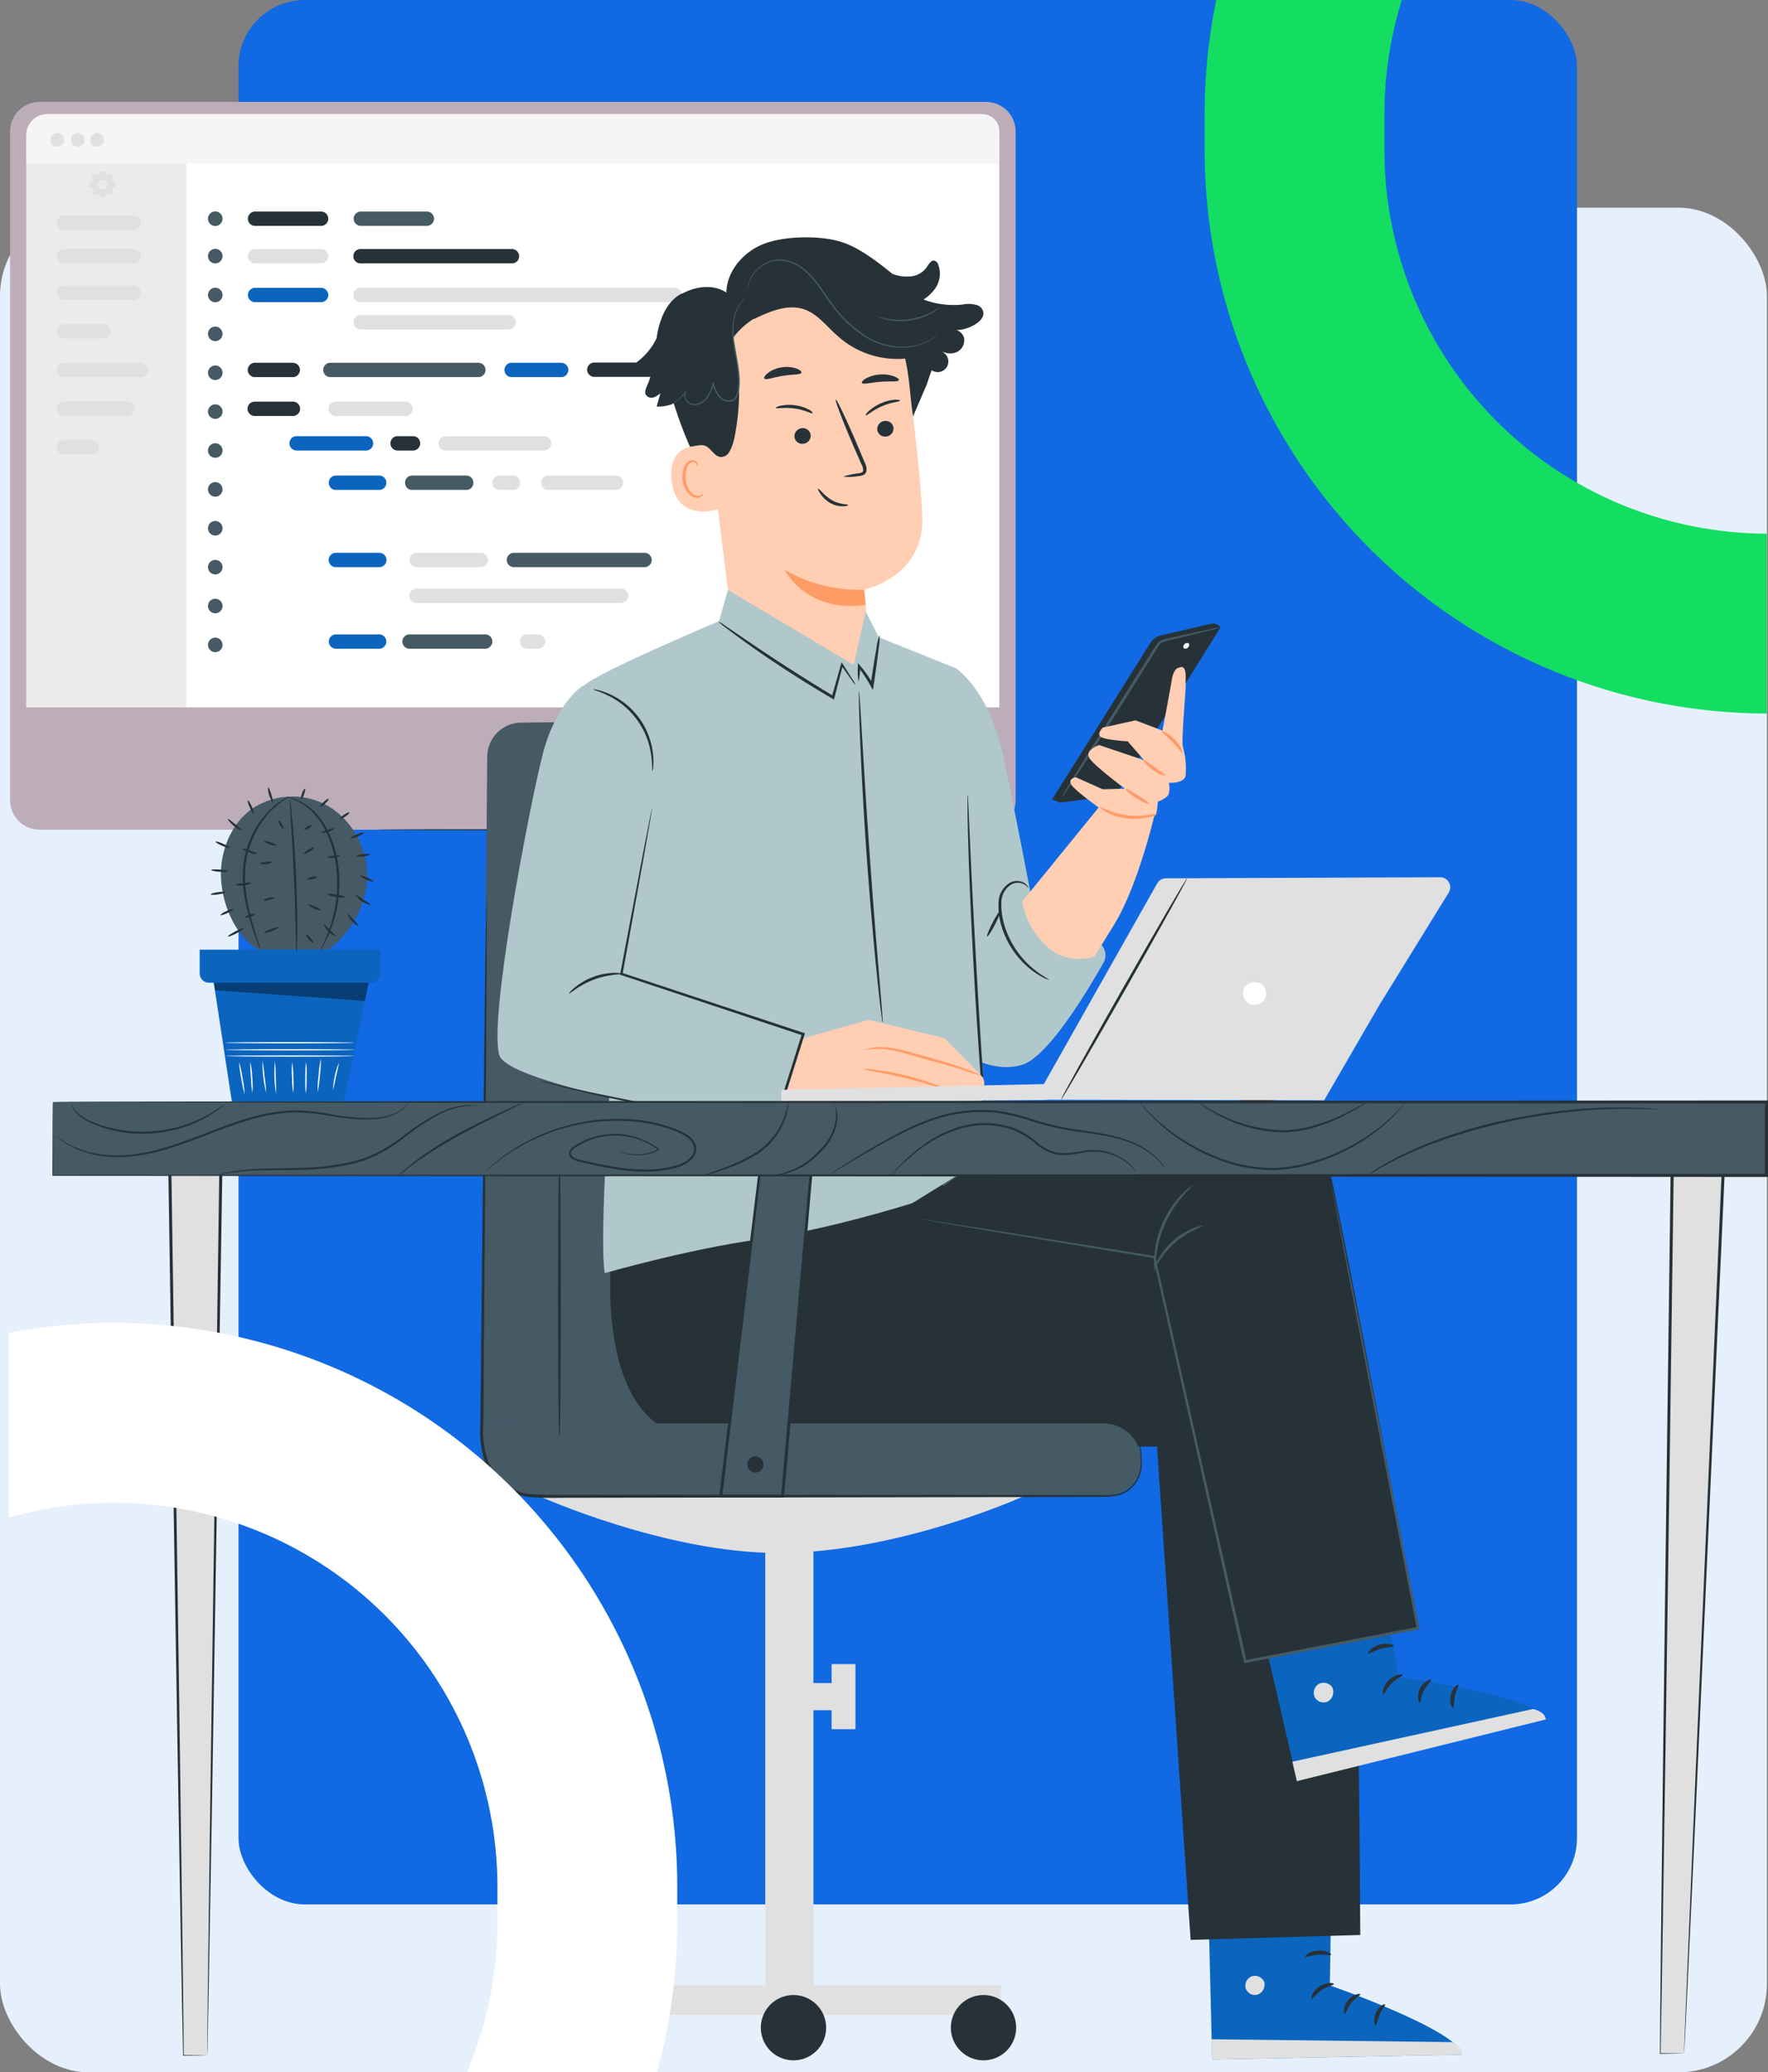 <svg xmlns="http://www.w3.org/2000/svg" xmlns:xlink="http://www.w3.org/1999/xlink" width="400.246" height="469" viewBox="0 0 400.246 469">
  <rect x="0" y="0" width="400.246" height="469" fill="#808080" stroke="none"/>
  <defs>
    <clipPath id="clip-path">
      <rect id="Rectángulo_405845" data-name="Rectángulo 405845" width="388.375" height="412.575" fill="none"/>
    </clipPath>
    <clipPath id="clip-path-3">
      <rect id="Rectángulo_405842" data-name="Rectángulo 405842" width="35.049" height="4.124" fill="none"/>
    </clipPath>
    <clipPath id="clip-path-4">
      <rect id="Rectángulo_405848" data-name="Rectángulo 405848" width="398" height="469" rx="20" transform="translate(391.523 1775)" fill="#fff" stroke="#707070" stroke-width="1"/>
    </clipPath>
  </defs>
  <g id="Grupo_1102834" data-name="Grupo 1102834" transform="translate(-389.523 -1775)">
    <rect id="Rectángulo_405835" data-name="Rectángulo 405835" width="400" height="422" rx="20" transform="translate(389.523 1822)" fill="#e6f0fc"/>
    <rect id="Rectángulo_405837" data-name="Rectángulo 405837" width="303" height="431" rx="15" transform="translate(443.523 1775)" fill="#1169e3"/>
    <g id="Grupo_1102833" data-name="Grupo 1102833" transform="translate(401.394 1506.375)">
      <g id="Grupo_1102828" data-name="Grupo 1102828" transform="translate(-9.586 291.691)">
        <g id="Grupo_1102835" data-name="Grupo 1102835">
          <path id="Trazado_881895" data-name="Trazado 881895" d="M6.688,0A6.688,6.688,0,0,0,0,6.688V158.026a6.688,6.688,0,0,0,6.688,6.688H220.951a6.688,6.688,0,0,0,6.688-6.688V6.688A6.688,6.688,0,0,0,220.95,0" fill="#bdadb9"/>
          <path id="Trazado_881897" data-name="Trazado 881897" d="M227.516,139.708H7.256V10.383a4.931,4.931,0,0,1,4.93-4.931h210.4a4.931,4.931,0,0,1,4.93,4.931Z" transform="translate(-3.567 -2.68)" fill="#fff"/>
          <path id="Trazado_881898" data-name="Trazado 881898" d="M227.516,16.609H7.256v-6.5A4.654,4.654,0,0,1,11.91,5.453H223.695a3.822,3.822,0,0,1,3.822,3.822Z" transform="translate(-3.567 -2.68)" fill="#f5f5f5"/>
          <path id="Trazado_881899" data-name="Trazado 881899" d="M21.1,15.388a1.547,1.547,0,1,1-1.547-1.547A1.547,1.547,0,0,1,21.1,15.388" transform="translate(-8.852 -6.804)" fill="#e0e0e0"/>
          <path id="Trazado_881900" data-name="Trazado 881900" d="M30.174,15.388a1.547,1.547,0,1,1-1.547-1.547,1.547,1.547,0,0,1,1.547,1.547" transform="translate(-13.311 -6.804)" fill="#e0e0e0"/>
          <path id="Trazado_881901" data-name="Trazado 881901" d="M38.8,15.388a1.547,1.547,0,1,1-1.547-1.547A1.547,1.547,0,0,1,38.8,15.388" transform="translate(-17.552 -6.804)" fill="#e0e0e0"/>
          <path id="Trazado_881902" data-name="Trazado 881902" d="M243.679,323.83c0,.073-17.962.132-40.113.132s-40.117-.059-40.117-.132,17.958-.132,40.117-.132,40.113.059,40.113.132" transform="translate(-80.343 -159.113)" fill="#263238"/>
          <rect id="Rectángulo_405846" data-name="Rectángulo 405846" width="36.203" height="123.1" transform="translate(3.689 13.928)" fill="#ebebeb"/>
          <path id="Trazado_881903" data-name="Trazado 881903" d="M36.886,31.722a2.481,2.481,0,0,1,.6-.262l.124-.6,1.008-.017.145.592a2.473,2.473,0,0,1,.612.241l.509-.334.725.7-.316.521a2.465,2.465,0,0,1,.262.6l.6.124.018,1.008-.592.145a2.458,2.458,0,0,1-.24.612l.334.509-.7.726-.521-.316a2.486,2.486,0,0,1-.6.262l-.125.6-1.008.018-.145-.592a2.462,2.462,0,0,1-.611-.24l-.509.334-.726-.7.316-.521a2.481,2.481,0,0,1-.262-.6l-.6-.124L35.166,33.4l.592-.145a2.473,2.473,0,0,1,.24-.612l-.334-.509.7-.725Zm.537,1.343a1.082,1.082,0,1,0,1.529-.027,1.082,1.082,0,0,0-1.529.027" transform="translate(-17.286 -15.162)" fill="#e0e0e0"/>
          <path id="Trazado_881904" data-name="Trazado 881904" d="M38.172,84.989H22.39a1.622,1.622,0,0,1,0-3.244H38.172a1.622,1.622,0,0,1,0,3.244" transform="translate(-10.209 -40.182)" fill="#e0e0e0"/>
          <path id="Trazado_881905" data-name="Trazado 881905" d="M38.172,68.738H22.39a1.622,1.622,0,0,1,0-3.244H38.172a1.622,1.622,0,0,1,0,3.244" transform="translate(-10.209 -32.193)" fill="#e0e0e0"/>
          <path id="Trazado_881906" data-name="Trazado 881906" d="M38.172,53.873H22.39a1.622,1.622,0,0,1,0-3.244H38.172a1.622,1.622,0,0,1,0,3.244" transform="translate(-10.209 -24.887)" fill="#e0e0e0"/>
          <path id="Trazado_881907" data-name="Trazado 881907" d="M122.373,52.041H107.424a1.622,1.622,0,0,1,0-3.243h14.949a1.622,1.622,0,1,1,0,3.243" transform="translate(-52.007 -23.987)" fill="#263238"/>
          <path id="Trazado_881908" data-name="Trazado 881908" d="M122.373,68.738H107.424a1.622,1.622,0,0,1,0-3.243h14.949a1.622,1.622,0,1,1,0,3.243" transform="translate(-52.007 -32.194)" fill="#e0e0e0"/>
          <path id="Trazado_881909" data-name="Trazado 881909" d="M122.373,85.993H107.424a1.622,1.622,0,0,1,0-3.243h14.949a1.622,1.622,0,1,1,0,3.243" transform="translate(-52.007 -40.676)" fill="#0b65bf"/>
          <path id="Trazado_881910" data-name="Trazado 881910" d="M116,119.354h-8.572a1.622,1.622,0,1,1,0-3.244H116a1.622,1.622,0,0,1,0,3.244" transform="translate(-52.007 -57.074)" fill="#263238"/>
          <path id="Trazado_881911" data-name="Trazado 881911" d="M116,136.647h-8.572a1.622,1.622,0,1,1,0-3.243H116a1.622,1.622,0,1,1,0,3.243" transform="translate(-52.007 -65.574)" fill="#263238"/>
          <path id="Trazado_881912" data-name="Trazado 881912" d="M159.191,136.647H143.474a1.622,1.622,0,1,1,0-3.243h15.717a1.622,1.622,0,1,1,0,3.243" transform="translate(-69.727 -65.574)" fill="#e0e0e0"/>
          <path id="Trazado_881913" data-name="Trazado 881913" d="M141.707,152.025H125.99a1.622,1.622,0,1,1,0-3.244h15.717a1.622,1.622,0,0,1,0,3.244" transform="translate(-61.133 -73.133)" fill="#0b65bf"/>
          <path id="Trazado_881914" data-name="Trazado 881914" d="M153.338,169.565h-9.85a1.58,1.58,0,0,1-1.58-1.58V167.9a1.58,1.58,0,0,1,1.58-1.58h9.85a1.581,1.581,0,0,1,1.58,1.58v.083a1.58,1.58,0,0,1-1.58,1.58" transform="translate(-69.755 -81.755)" fill="#0b65bf"/>
          <path id="Trazado_881915" data-name="Trazado 881915" d="M153.3,203.94H143.53a1.622,1.622,0,1,1,0-3.243H153.3a1.622,1.622,0,1,1,0,3.243" transform="translate(-69.755 -98.652)" fill="#0b65bf"/>
          <path id="Trazado_881916" data-name="Trazado 881916" d="M153.3,240.249H143.53a1.622,1.622,0,1,1,0-3.244H153.3a1.622,1.622,0,0,1,0,3.244" transform="translate(-69.755 -116.499)" fill="#0b65bf"/>
          <path id="Trazado_881917" data-name="Trazado 881917" d="M193.4,240.249H176.283a1.622,1.622,0,0,1,0-3.244H193.4a1.622,1.622,0,1,1,0,3.244" transform="translate(-85.854 -116.499)" fill="#455a64"/>
          <path id="Trazado_881918" data-name="Trazado 881918" d="M231.142,240.249h-2.467a1.622,1.622,0,0,1,0-3.244h2.467a1.622,1.622,0,0,1,0,3.244" transform="translate(-111.608 -116.499)" fill="#e0e0e0"/>
          <path id="Trazado_881919" data-name="Trazado 881919" d="M193.951,203.94H179.482a1.622,1.622,0,1,1,0-3.243h14.469a1.622,1.622,0,1,1,0,3.243" transform="translate(-87.427 -98.652)" fill="#e0e0e0"/>
          <path id="Trazado_881920" data-name="Trazado 881920" d="M225.68,219.88h-46.2a1.622,1.622,0,1,1,0-3.243h46.2a1.622,1.622,0,1,1,0,3.243" transform="translate(-87.427 -106.488)" fill="#e0e0e0"/>
          <path id="Trazado_881921" data-name="Trazado 881921" d="M252.323,203.94h-29.5a1.622,1.622,0,1,1,0-3.243h29.5a1.622,1.622,0,1,1,0,3.243" transform="translate(-108.733 -98.652)" fill="#455a64"/>
          <path id="Trazado_881922" data-name="Trazado 881922" d="M189.735,169.565h-12.3a1.58,1.58,0,0,1-1.58-1.58V167.9a1.58,1.58,0,0,1,1.58-1.58h12.3a1.58,1.58,0,0,1,1.58,1.58v.084a1.58,1.58,0,0,1-1.58,1.58" transform="translate(-86.439 -81.755)" fill="#455a64"/>
          <path id="Trazado_881923" data-name="Trazado 881923" d="M219.414,169.565h-3.12a1.58,1.58,0,0,1-1.58-1.58V167.9a1.58,1.58,0,0,1,1.58-1.58h3.12a1.581,1.581,0,0,1,1.58,1.58v.083a1.58,1.58,0,0,1-1.58,1.58" transform="translate(-105.542 -81.755)" fill="#e0e0e0"/>
          <path id="Trazado_881924" data-name="Trazado 881924" d="M253.4,169.565H238.04a1.58,1.58,0,0,1-1.58-1.58V167.9a1.58,1.58,0,0,1,1.58-1.58H253.4a1.581,1.581,0,0,1,1.58,1.58v.084a1.58,1.58,0,0,1-1.58,1.58" transform="translate(-116.231 -81.755)" fill="#e0e0e0"/>
          <path id="Trazado_881925" data-name="Trazado 881925" d="M174.455,152.025h-3.5a1.622,1.622,0,0,1,0-3.244h3.5a1.622,1.622,0,1,1,0,3.244" transform="translate(-83.235 -73.133)" fill="#263238"/>
          <path id="Trazado_881926" data-name="Trazado 881926" d="M214.64,152.025h-22.3a1.622,1.622,0,1,1,0-3.244h22.3a1.622,1.622,0,0,1,0,3.244" transform="translate(-93.747 -73.133)" fill="#e0e0e0"/>
          <path id="Trazado_881927" data-name="Trazado 881927" d="M169.473,52.041H154.524a1.622,1.622,0,0,1,0-3.243h14.948a1.622,1.622,0,1,1,0,3.243" transform="translate(-75.159 -23.987)" fill="#455a64"/>
          <path id="Trazado_881928" data-name="Trazado 881928" d="M188.734,68.738H154.525a1.622,1.622,0,1,1,0-3.243h34.209a1.622,1.622,0,1,1,0,3.243" transform="translate(-75.159 -32.194)" fill="#263238"/>
          <path id="Trazado_881929" data-name="Trazado 881929" d="M225.564,85.993H154.525a1.622,1.622,0,1,1,0-3.243h71.039a1.622,1.622,0,1,1,0,3.243" transform="translate(-75.159 -40.676)" fill="#e0e0e0"/>
          <path id="Trazado_881930" data-name="Trazado 881930" d="M188.022,98.147h-33.5a1.622,1.622,0,0,1,0-3.244h33.5a1.622,1.622,0,1,1,0,3.244" transform="translate(-75.16 -46.649)" fill="#e0e0e0"/>
          <path id="Trazado_881931" data-name="Trazado 881931" d="M174.544,119.354h-33.5a1.622,1.622,0,0,1,0-3.244h33.5a1.622,1.622,0,1,1,0,3.244" transform="translate(-68.535 -57.074)" fill="#455a64"/>
          <path id="Trazado_881932" data-name="Trazado 881932" d="M232.953,119.354H221.725a1.622,1.622,0,0,1,0-3.244h11.228a1.622,1.622,0,1,1,0,3.244" transform="translate(-108.191 -57.074)" fill="#0b65bf"/>
          <path id="Trazado_881933" data-name="Trazado 881933" d="M279.761,119.251H258.552a1.622,1.622,0,0,1,0-3.244h21.209a1.622,1.622,0,1,1,0,3.244" transform="translate(-126.294 -57.023)" fill="#263238"/>
          <path id="Trazado_881934" data-name="Trazado 881934" d="M336.527,119.251H315.318a1.622,1.622,0,0,1,0-3.244h21.209a1.622,1.622,0,1,1,0,3.244" transform="translate(-154.197 -57.023)" fill="#e0e0e0"/>
          <path id="Trazado_881935" data-name="Trazado 881935" d="M31.338,102.19H22.391a1.622,1.622,0,1,1,0-3.243h8.947a1.622,1.622,0,1,1,0,3.243" transform="translate(-10.209 -48.637)" fill="#e0e0e0"/>
          <path id="Trazado_881936" data-name="Trazado 881936" d="M28.66,153.8H22.391a1.622,1.622,0,0,1,0-3.244H28.66a1.622,1.622,0,1,1,0,3.244" transform="translate(-10.209 -74.003)" fill="#e0e0e0"/>
          <path id="Trazado_881937" data-name="Trazado 881937" d="M39.794,119.392h-17.4a1.622,1.622,0,0,1,0-3.244h17.4a1.622,1.622,0,1,1,0,3.244" transform="translate(-10.209 -57.092)" fill="#e0e0e0"/>
          <path id="Trazado_881938" data-name="Trazado 881938" d="M36.74,136.594H22.39a1.622,1.622,0,1,1,0-3.243H36.74a1.622,1.622,0,1,1,0,3.243" transform="translate(-10.208 -65.548)" fill="#e0e0e0"/>
          <path id="Trazado_881939" data-name="Trazado 881939" d="M91.4,50.394a1.647,1.647,0,1,1-1.647-1.647A1.648,1.648,0,0,1,91.4,50.394" transform="translate(-43.306 -23.961)" fill="#455a64"/>
          <path id="Trazado_881940" data-name="Trazado 881940" d="M91.4,67.041a1.647,1.647,0,1,1-1.647-1.647A1.648,1.648,0,0,1,91.4,67.041" transform="translate(-43.306 -32.144)" fill="#455a64"/>
          <path id="Trazado_881941" data-name="Trazado 881941" d="M91.4,84.346A1.647,1.647,0,1,1,89.748,82.7,1.648,1.648,0,0,1,91.4,84.346" transform="translate(-43.306 -40.651)" fill="#455a64"/>
          <path id="Trazado_881942" data-name="Trazado 881942" d="M91.4,101.652A1.647,1.647,0,1,1,89.748,100a1.648,1.648,0,0,1,1.647,1.647" transform="translate(-43.306 -49.157)" fill="#455a64"/>
          <path id="Trazado_881943" data-name="Trazado 881943" d="M91.4,118.957a1.647,1.647,0,1,1-1.647-1.647,1.647,1.647,0,0,1,1.647,1.647" transform="translate(-43.306 -57.663)" fill="#455a64"/>
          <path id="Trazado_881944" data-name="Trazado 881944" d="M91.4,136.262a1.647,1.647,0,1,1-1.647-1.647,1.648,1.648,0,0,1,1.647,1.647" transform="translate(-43.306 -66.17)" fill="#455a64"/>
          <path id="Trazado_881945" data-name="Trazado 881945" d="M91.4,153.568a1.647,1.647,0,1,1-1.647-1.647,1.648,1.648,0,0,1,1.647,1.647" transform="translate(-43.306 -74.676)" fill="#455a64"/>
          <path id="Trazado_881946" data-name="Trazado 881946" d="M91.4,170.873a1.647,1.647,0,1,1-1.647-1.647,1.647,1.647,0,0,1,1.647,1.647" transform="translate(-43.306 -83.183)" fill="#455a64"/>
          <path id="Trazado_881947" data-name="Trazado 881947" d="M91.4,188.178a1.647,1.647,0,1,1-1.647-1.647,1.647,1.647,0,0,1,1.647,1.647" transform="translate(-43.306 -91.689)" fill="#455a64"/>
          <path id="Trazado_881948" data-name="Trazado 881948" d="M91.4,205.484a1.647,1.647,0,1,1-1.647-1.647,1.648,1.648,0,0,1,1.647,1.647" transform="translate(-43.306 -100.196)" fill="#455a64"/>
          <path id="Trazado_881949" data-name="Trazado 881949" d="M91.4,222.789a1.647,1.647,0,1,1-1.647-1.647,1.647,1.647,0,0,1,1.647,1.647" transform="translate(-43.306 -108.702)" fill="#455a64"/>
          <path id="Trazado_881950" data-name="Trazado 881950" d="M91.4,240.094a1.647,1.647,0,1,1-1.647-1.647,1.647,1.647,0,0,1,1.647,1.647" transform="translate(-43.306 -117.208)" fill="#455a64"/>
        </g>
      </g>
      <g id="Grupo_1102823" data-name="Grupo 1102823" transform="translate(0 322.337)">
        <g id="Grupo_1102822" data-name="Grupo 1102822" clip-path="url(#clip-path)">
          <g id="Grupo_1102821" data-name="Grupo 1102821">
            <g id="Grupo_1102820" data-name="Grupo 1102820" clip-path="url(#clip-path)">
              <path id="Trazado_881751" data-name="Trazado 881751" d="M111.56,35.005l6.632,53.558c.948,9.169,2.4,22.739,16.828,20.579,12.377-2.819,14.326-15.072,13.432-23.626-.424-4.059-.768-7.445-.784-7.864,0,0,13.591-2.711,13.178-16.4-.2-6.615-1.72-20.206-3.239-32.485A25.508,25.508,0,0,0,131.2,6.43l-1.319.057c-14.2,1.437-20.15,14.366-18.32,28.518" transform="translate(36.072 2.077)" fill="#ffceb3"/>
              <path id="Trazado_881752" data-name="Trazado 881752" d="M143.191,61.306A33.081,33.081,0,0,1,125.154,56.8s4.77,9.808,18.369,7.995Z" transform="translate(40.585 18.418)" fill="#ff9c65"/>
              <path id="Trazado_881753" data-name="Trazado 881753" d="M131.961,30.534c-.291.114-1.755-.759-4.019-1.074-2.257-.334-4.044.074-4.259-.113-.107-.085.212-.32.992-.509a9.616,9.616,0,0,1,3.448-.1,8.633,8.633,0,0,1,3.161,1.042c.637.392.818.7.677.748" transform="translate(40.101 9.286)" fill="#263238"/>
              <path id="Trazado_881754" data-name="Trazado 881754" d="M130.524,34.207a1.849,1.849,0,0,1-1.7,1.94,1.77,1.77,0,0,1-1.976-1.585,1.852,1.852,0,0,1,1.7-1.941,1.77,1.77,0,0,1,1.977,1.586" transform="translate(41.132 10.575)" fill="#263238"/>
              <path id="Trazado_881755" data-name="Trazado 881755" d="M135.614,45.194A13.934,13.934,0,0,1,139,44.432c.534-.078,1.037-.207,1.112-.576a2.737,2.737,0,0,0-.426-1.577q-.84-1.915-1.761-4.019c-2.453-5.726-4.252-10.445-4.022-10.541s2.408,4.467,4.86,10.193q.888,2.118,1.7,4.047a3.111,3.111,0,0,1,.368,2.1,1.345,1.345,0,0,1-.849.822,3.585,3.585,0,0,1-.907.166,13.7,13.7,0,0,1-3.46.152" transform="translate(43.417 8.988)" fill="#263238"/>
              <path id="Trazado_881756" data-name="Trazado 881756" d="M130.1,23.438c-.162.53-2.022.362-4.186.726-2.172.318-3.9,1.051-4.207.6-.138-.219.147-.722.834-1.257a6.913,6.913,0,0,1,3.083-1.266,6.842,6.842,0,0,1,3.312.26c.813.3,1.232.691,1.164.942" transform="translate(39.456 7.182)" fill="#263238"/>
              <path id="Trazado_881757" data-name="Trazado 881757" d="M146.741,24.729c-.191.438-2.016.188-4.17.371-2.16.144-3.905.665-4.182.261-.123-.192.188-.6.9-1.014a7.549,7.549,0,0,1,3.115-.894,7.829,7.829,0,0,1,3.248.412c.783.3,1.172.657,1.09.865" transform="translate(44.868 7.598)" fill="#263238"/>
              <path id="Trazado_881758" data-name="Trazado 881758" d="M114.908,35.822c-.253-.089-10.054-2.237-9.066,7.546s10.6,6.772,10.593,6.49-1.527-14.036-1.527-14.036" transform="translate(34.3 11.532)" fill="#ffceb3"/>
              <path id="Trazado_881759" data-name="Trazado 881759" d="M112.452,45.637c-.046-.025-.159.138-.433.3a1.717,1.717,0,0,1-1.271.155c-1.071-.275-2.107-1.829-2.333-3.586a5.665,5.665,0,0,1,.232-2.488A1.976,1.976,0,0,1,109.8,38.58a.871.871,0,0,1,1.053.366c.159.26.115.461.17.473.03.023.193-.184.074-.581a1.1,1.1,0,0,0-.446-.573,1.291,1.291,0,0,0-.968-.154,2.4,2.4,0,0,0-1.628,1.7,5.819,5.819,0,0,0-.315,2.785c.262,1.965,1.457,3.708,2.912,3.974a1.828,1.828,0,0,0,1.532-.417c.279-.271.309-.5.273-.511" transform="translate(34.921 12.348)" fill="#ff9c65"/>
              <path id="Trazado_881760" data-name="Trazado 881760" d="M137.7,46.671c0-.257-1.9-.064-3.749-1.16a10.491,10.491,0,0,1-2.131-1.763c-.513-.523-.867-.838-.948-.771s.12.479.543,1.106a6.905,6.905,0,0,0,2.16,2.069,5.6,5.6,0,0,0,2.908.776c.771-.005,1.225-.173,1.217-.257" transform="translate(42.433 13.934)" fill="#263238"/>
              <path id="Trazado_881761" data-name="Trazado 881761" d="M146.761,28.005c-.192.242-1.882.285-3.981,1.191-2.1.889-3.433,2.135-3.711,2.094-.134-.013.024-.368.6-.92a10.1,10.1,0,0,1,2.909-1.846,9,9,0,0,1,3.231-.776c.742-.009,1.049.146.952.258" transform="translate(45.083 8.998)" fill="#263238"/>
              <path id="Trazado_881762" data-name="Trazado 881762" d="M144.68,32.969a1.849,1.849,0,0,1-1.7,1.941A1.769,1.769,0,0,1,141,33.326a1.85,1.85,0,0,1,1.7-1.941,1.77,1.77,0,0,1,1.977,1.585" transform="translate(45.722 10.174)" fill="#263238"/>
              <path id="Trazado_881763" data-name="Trazado 881763" d="M178.351,16.55a2.214,2.214,0,0,0-1.18-1.163,6.8,6.8,0,0,0-3.529-.16,19.638,19.638,0,0,1-8.724-1.146,9.727,9.727,0,0,0,2.29-2.039,5.855,5.855,0,0,0,1-5.975,1.3,1.3,0,0,0-.83-.8c-.622-.115-1.081.536-1.446,1.054a5.037,5.037,0,0,1-4.48,2.541,8.274,8.274,0,0,1-3.643-.632c-.045-.037-.086-.079-.131-.117-.54-.441-1.065-.861-1.581-1.267l0,0v0c-3.885-3.052-7.16-5.1-10.39-5.984-4.734-1.3-12.385-1.157-16.956.628s-8.364,6.1-8.459,11.009c-2.9-1.929-6.873-1.45-9.944.219l-.085-.025c-3.438,1.694-5.038,5.721-5.672,9.5-.034.207-.061.414-.091.622a14.324,14.324,0,0,1-4.281,5.275c-.323.242-.691.536-.687.939s.375.69.726.885a7.2,7.2,0,0,0,3.043.87,16.256,16.256,0,0,1-.9,2.658c-.326.732-.712,1.61-.275,2.283a1.526,1.526,0,0,0,1.663.506,4.464,4.464,0,0,0,1.583-.95q-.433,1.506-.867,3.013a8.537,8.537,0,0,0,3.872-.712,95.238,95.238,0,0,0,3.678,9.814c1.5-.179,2.878-.694,3.9.03,1.388.984,2.2,3.043,4.19,1.994,1.014-.534,1.726-2.875,1.956-4a53.248,53.248,0,0,0-.306-22.657,17.115,17.115,0,0,1,4.811-4.4l-.144.163c3.635-1.755,7.77-3.546,11.57-2.184,2.948,1.055,4.921,3.758,7.274,5.826A20.233,20.233,0,0,0,160.75,27.45c1.005,4.028,1.169,9.267,1.812,13.06l2.814-6.563.005.03c.212-.478.377-.955.535-1.432l.056-.146,0-.016a23.876,23.876,0,0,1,.822-2.3l.04.028a2.4,2.4,0,0,0,3.115-3.593,5.44,5.44,0,0,0-1.287-1.024,3.8,3.8,0,0,0,3.7.514,2.978,2.978,0,0,0,1.753-3.169A2.531,2.531,0,0,0,172.379,21a8.571,8.571,0,0,0,4.712-1.626c.891-.656,1.724-1.661,1.261-2.823" transform="translate(32.275 0)" fill="#263238"/>
              <path id="Trazado_881764" data-name="Trazado 881764" d="M122.809,10.238a11.564,11.564,0,0,0-1.216,1.4,9.794,9.794,0,0,0-1.559,4.744,17.117,17.117,0,0,0,.053,3.486c.139,1.25.395,2.574.653,3.973a35.9,35.9,0,0,1,.618,4.435,15.744,15.744,0,0,1-.034,2.38,4.914,4.914,0,0,1-.693,2.386,2.063,2.063,0,0,1-1.839.866,3.068,3.068,0,0,1-1.834-.773,7.071,7.071,0,0,1-1.706-3.3h.287a11.43,11.43,0,0,1-1.319,3.031,4.069,4.069,0,0,1-2.471,1.743,2.625,2.625,0,0,1-1.426-.082,2.267,2.267,0,0,1-1.058-.826,2.326,2.326,0,0,1-.428-1.168,1.693,1.693,0,0,1,.313-1.1l.159.111a8.777,8.777,0,0,1-2.659,2.523,7.769,7.769,0,0,1-.862.456,1.571,1.571,0,0,1-.314.118,1.63,1.63,0,0,1,.291-.166c.192-.107.477-.262.829-.5a9.1,9.1,0,0,0,2.555-2.544l.159.111a1.75,1.75,0,0,0,.143,2.025,2.054,2.054,0,0,0,.955.73,2.387,2.387,0,0,0,1.291.058,3.807,3.807,0,0,0,2.29-1.649,11.273,11.273,0,0,0,1.266-2.964l.144-.457.144.458a6.835,6.835,0,0,0,1.626,3.15,2.762,2.762,0,0,0,1.641.691,1.736,1.736,0,0,0,1.564-.734,4.673,4.673,0,0,0,.637-2.231,15.624,15.624,0,0,0,.037-2.332,36.575,36.575,0,0,0-.595-4.4c-.25-1.4-.5-2.731-.628-4a17.177,17.177,0,0,1-.015-3.536,9.658,9.658,0,0,1,1.682-4.793,5.535,5.535,0,0,1,1.318-1.33" transform="translate(34.203 3.32)" fill="#455a64"/>
              <path id="Trazado_881765" data-name="Trazado 881765" d="M161.96,20.661s-.029.04-.1.1l-.31.287a4.518,4.518,0,0,1-.532.434,7.446,7.446,0,0,1-.773.53,12.117,12.117,0,0,1-5.682,1.718,15.487,15.487,0,0,1-8.534-2.073,26.8,26.8,0,0,1-7.97-7.288c-1.176-1.527-2.174-3.117-3.242-4.569a18.136,18.136,0,0,0-3.508-3.777,9.314,9.314,0,0,0-4.182-1.918,6.682,6.682,0,0,0-2.087,0,7.365,7.365,0,0,0-1.845.581,7.913,7.913,0,0,0-3.929,4.191A9.466,9.466,0,0,0,118.8,11a.464.464,0,0,1-.005-.144c0-.114.009-.253.016-.422a6.839,6.839,0,0,1,.336-1.59,7.777,7.777,0,0,1,1.279-2.234,7.989,7.989,0,0,1,2.67-2.119,7.476,7.476,0,0,1,1.9-.62,6.834,6.834,0,0,1,2.169-.02A9.537,9.537,0,0,1,131.49,5.8a18.2,18.2,0,0,1,3.581,3.825c1.079,1.462,2.078,3.047,3.244,4.561a26.791,26.791,0,0,0,7.86,7.224,15.384,15.384,0,0,0,8.377,2.1,12.292,12.292,0,0,0,5.63-1.6,19.235,19.235,0,0,0,1.779-1.25" transform="translate(38.524 1.224)" fill="#455a64"/>
              <path id="Trazado_881766" data-name="Trazado 881766" d="M155.307,11.92a2.157,2.157,0,0,1-.448.395,10.593,10.593,0,0,1-1.355.9,14.031,14.031,0,0,1-2.193,1.012,16.044,16.044,0,0,1-2.87.726,16.1,16.1,0,0,1-2.957.14,14.192,14.192,0,0,1-2.393-.331,10.559,10.559,0,0,1-1.557-.466,2.126,2.126,0,0,1-.543-.248c.02-.057.813.241,2.145.493a16.366,16.366,0,0,0,2.36.26,17.653,17.653,0,0,0,2.9-.164,17.437,17.437,0,0,0,2.819-.686,16.233,16.233,0,0,0,2.182-.934c1.2-.628,1.874-1.143,1.91-1.1" transform="translate(45.72 3.864)" fill="#455a64"/>
              <path id="Trazado_881767" data-name="Trazado 881767" d="M167.765,82.147,82.278,83.2A7.757,7.757,0,0,0,74.619,90.9L73.413,241.8l115.174,1.572-13-154.125a7.755,7.755,0,0,0-7.824-7.1" transform="translate(23.806 26.638)" fill="#455a64"/>
              <path id="Trazado_881768" data-name="Trazado 881768" d="M225.639,276.733l-.471,29.143s29.464,10.266,29.9,15.661l-56.539,1.115-1.13-45.439Z" transform="translate(64.013 89.739)" fill="#0b65bf"/>
              <path id="Trazado_881769" data-name="Trazado 881769" d="M205.521,297.176a2.309,2.309,0,0,0-1.544,2.666,2.218,2.218,0,0,0,2.629,1.555,2.435,2.435,0,0,0,1.621-2.833,2.3,2.3,0,0,0-2.915-1.312" transform="translate(66.127 96.334)" fill="#e0e0e0"/>
              <path id="Trazado_881770" data-name="Trazado 881770" d="M198.3,312.531l-.188-4.587,54.437.648s2.539,1.046,2.29,2.825Z" transform="translate(64.243 99.86)" fill="#e0e0e0"/>
              <path id="Trazado_881771" data-name="Trazado 881771" d="M220.3,298.567c0,.277-1.381.429-2.723,1.343-1.364.881-2.042,2.09-2.3,1.985-.256-.049.123-1.707,1.767-2.785,1.633-1.094,3.309-.8,3.254-.543" transform="translate(69.788 96.742)" fill="#263238"/>
              <path id="Trazado_881772" data-name="Trazado 881772" d="M224.47,300.3c.069.266-1.118.759-2.033,1.945-.949,1.159-1.161,2.426-1.437,2.421-.258.048-.481-1.565.685-3.018s2.774-1.612,2.785-1.348" transform="translate(71.599 97.346)" fill="#263238"/>
              <path id="Trazado_881773" data-name="Trazado 881773" d="M226.306,306.759c-.25.064-.661-1.308.017-2.834s1.959-2.153,2.08-1.925c.16.224-.662,1.051-1.2,2.313-.568,1.248-.624,2.413-.9,2.446" transform="translate(73.272 97.917)" fill="#263238"/>
              <path id="Trazado_881774" data-name="Trazado 881774" d="M220.018,293.715c-.11.254-1.385-.1-2.944.034-1.561.1-2.765.653-2.913.42-.163-.2,1-1.242,2.839-1.377s3.149.7,3.018.923" transform="translate(69.443 94.941)" fill="#263238"/>
              <path id="Trazado_881775" data-name="Trazado 881775" d="M173.791,165.352s16.743,2.52,33.99,5.724c20.679,3.84,42.689,8.641,45.641,10.96,5.411,4.252,6.571,15.849,8.89,30.151s2.843,120.708,2.843,120.708l-38.405,1.119-7.6-111.639s-56.075-.005-67.611-.089c-9.31-.066-34.343.971-43.846-4.034-14.948-7.874-12.15-37.88-12.15-37.88,3.73-3.21,67.673-22.151,67.673-22.151Z" transform="translate(30.917 51.308)" fill="#263238"/>
              <path id="Trazado_881776" data-name="Trazado 881776" d="M232.912,223.878l5.526,29.376s31.715,4.25,33.266,9.579l-56.576,12.761L204.64,230.175Z" transform="translate(66.361 72.599)" fill="#0b65bf"/>
              <path id="Trazado_881777" data-name="Trazado 881777" d="M216.829,247.252a2.367,2.367,0,0,0-1,3,2.276,2.276,0,0,0,2.961,1.02,2.5,2.5,0,0,0,1.045-3.178,2.361,2.361,0,0,0-3.2-.72" transform="translate(69.923 80.097)" fill="#e0e0e0"/>
              <path id="Trazado_881778" data-name="Trazado 881778" d="M212.982,267.834l-1.021-4.4,54.486-11.927s2.766.527,2.882,2.365Z" transform="translate(68.735 81.559)" fill="#e0e0e0"/>
              <path id="Trazado_881779" data-name="Trazado 881779" d="M231.9,245.719c.053.278-1.3.715-2.459,1.91-1.189,1.165-1.621,2.52-1.9,2.467-.267,0-.228-1.74,1.2-3.162s3.16-1.482,3.157-1.214" transform="translate(73.747 79.64)" fill="#263238"/>
              <path id="Trazado_881780" data-name="Trazado 881780" d="M236.437,246.547c.123.253-.967.993-1.642,2.373-.715,1.36-.666,2.676-.944,2.727-.25.1-.807-1.473.066-3.173.855-1.707,2.455-2.189,2.52-1.927" transform="translate(75.701 79.929)" fill="#263238"/>
              <path id="Trazado_881781" data-name="Trazado 881781" d="M239.623,252.6c-.238.115-.934-1.179-.565-2.851s1.524-2.566,1.694-2.362c.207.192-.449,1.193-.73,2.572-.314,1.371-.13,2.553-.4,2.642" transform="translate(77.487 80.214)" fill="#263238"/>
              <path id="Trazado_881782" data-name="Trazado 881782" d="M230.718,240.865c-.058.278-1.412.183-2.95.641-1.547.426-2.643,1.225-2.841,1.021-.205-.164.751-1.454,2.569-1.969s3.309.06,3.222.307" transform="translate(72.93 77.939)" fill="#263238"/>
              <path id="Trazado_881783" data-name="Trazado 881783" d="M223.505,147.168s13.228-.936,16.07,10.385c3.938,15.7,21.3,109.506,21.3,109.506l-39.1,7.559-20.615-91.551-37.036-6.028-15.266-6.106s8.624-9.2,26.495-14.886c12.162-3.872,48.153-8.878,48.153-8.878" transform="translate(48.271 47.717)" fill="#263238"/>
              <path id="Trazado_881784" data-name="Trazado 881784" d="M188.452,178.388c.175.1,1.548-3.018,4.652-5.669,3.066-2.7,6.339-3.634,6.263-3.822.005-.151-3.476.546-6.673,3.348a16.045,16.045,0,0,0-3.393,4.108,5.555,5.555,0,0,0-.849,2.035" transform="translate(61.108 54.764)" fill="#455a64"/>
              <path id="Trazado_881785" data-name="Trazado 881785" d="M197.009,162.034c-.028-.033-.285.138-.73.479a15.478,15.478,0,0,0-1.756,1.6,22.563,22.563,0,0,0-6.163,14.129,15.476,15.476,0,0,0,.021,2.374c.053.559.1.863.146.861.107-.005.058-1.238.274-3.2a25.446,25.446,0,0,1,6.051-13.869c1.29-1.49,2.227-2.294,2.157-2.376" transform="translate(61.071 52.543)" fill="#455a64"/>
              <path id="Trazado_881786" data-name="Trazado 881786" d="M241.591,162.031s.049.16.121.482c.073.343.173.814.3,1.428.261,1.285.641,3.143,1.13,5.546.969,4.868,2.376,11.926,4.141,20.791,3.495,17.793,8.413,42.829,14.123,71.9l.058.294-.3.058-39.1,7.572-.3.058-.066-.3c-.205-.91-.426-1.9-.649-2.883-7.579-33.774-14.535-64.777-19.9-88.683l.2.185c-16.318-2.7-29.627-4.9-38.881-6.433l-10.647-1.8c-1.2-.211-2.127-.373-2.776-.486-.625-.114-.944-.191-.944-.191s.326.026.955.118c.653.1,1.58.237,2.788.418l10.668,1.67L201.439,178l.163.025.036.16c5.4,23.9,12.406,54.891,20.035,88.654.223.988.445,1.972.65,2.882l-.367-.238,39.1-7.546-.238.352c-5.62-29.086-10.463-54.137-13.9-71.94-1.691-8.879-3.039-15.948-3.969-20.823-.448-2.411-.795-4.279-1.034-5.566-.109-.618-.193-1.093-.254-1.438-.054-.323-.069-.491-.069-.491" transform="translate(48.03 52.543)" fill="#455a64"/>
              <path id="Trazado_881787" data-name="Trazado 881787" d="M154.487,73.662s7.252,4.811,10.445,19.042c2.561,11.417,6.629,33.055,6.629,33.055l15.193,9.977a3.411,3.411,0,0,1,1.1,4.53c-3.568,6.319-12.542,21.3-18.4,23.11-7.45,2.3-14.645-3.556-14.645-3.556Z" transform="translate(50.097 23.887)" fill="#b0c8cb"/>
              <path id="Trazado_881788" data-name="Trazado 881788" d="M175.375,78.01l-17.5-7.037L154.9,65.148l-2.72,12.062L123.713,60.255l-2.021,7.084s-27.138,11.4-30.666,14.608c-4.328,3.941,7.493,69.686,7.493,69.686s-4.289,52.757-2.713,63.255c0,0,19-5.463,34.782-7.623s34.855-8.216,34.855-8.216L182.665,188.4Z" transform="translate(29.209 19.539)" fill="#b0c8cb"/>
              <path id="Trazado_881789" data-name="Trazado 881789" d="M156.464,95.291a4.787,4.787,0,0,1,.086.882c.032.64.073,1.481.125,2.531.1,2.268.245,5.43.42,9.307.359,7.86.916,18.713,1.605,30.7s1.406,22.832,2,30.676c.306,3.868.556,7.024.735,9.286.085,1.048.154,1.887.205,2.525a4.607,4.607,0,0,1,.029.885,4.689,4.689,0,0,1-.155-.871c-.082-.636-.189-1.471-.323-2.513-.254-2.186-.583-5.355-.934-9.275-.707-7.838-1.482-18.686-2.184-30.676s-1.177-22.848-1.424-30.715c-.126-3.932-.195-7.117-.22-9.318,0-1.051,0-1.894-.007-2.535a4.8,4.8,0,0,1,.041-.885" transform="translate(50.725 30.901)" fill="#263238"/>
              <path id="Trazado_881790" data-name="Trazado 881790" d="M105.828,95.763c-.113-.007.042-1.406-.269-3.617A17.613,17.613,0,0,0,95.8,78.655c-2-.989-3.378-1.281-3.349-1.389a2.742,2.742,0,0,1,.981.13,14.277,14.277,0,0,1,2.556.857A16.8,16.8,0,0,1,106,92.095a14.235,14.235,0,0,1,.012,2.7,2.749,2.749,0,0,1-.184.972" transform="translate(29.981 25.051)" fill="#263238"/>
              <path id="Trazado_881791" data-name="Trazado 881791" d="M173.45,146.352l-8.338-8.474-17.152-4.152s-15.718,4.5-16.094,4.492-13.877-4.492-13.877-4.492l-4.451,17.33,23.959,1.571,27.356-1.048s1.428-1.271.581-2.14,4.574,1.469,5.212,1.5,1.875.5,2.72-.482c.576-.666,1.359-2.807.083-4.1" transform="translate(36.818 43.365)" fill="#ffceb3"/>
              <path id="Trazado_881792" data-name="Trazado 881792" d="M95.37,76.635S89.284,80.457,86.276,92.3s-12.4,60.823-9.726,68.063,61.988,16.576,61.988,16.576l6.759-21.456L104.133,141.85s6.025-23.558,6.361-33.1S95.37,76.635,95.37,76.635" transform="translate(24.67 24.851)" fill="#b0c8cb"/>
              <path id="Trazado_881793" data-name="Trazado 881793" d="M157.3,146.724a15.364,15.364,0,0,1-2.725-.742c-1.662-.506-3.964-1.18-6.537-1.812s-4.932-1.1-6.641-1.424a15.247,15.247,0,0,1-2.76-.617,12.149,12.149,0,0,1,2.831.205,63.2,63.2,0,0,1,6.723,1.265,60.7,60.7,0,0,1,6.527,1.989,11.718,11.718,0,0,1,2.581,1.135" transform="translate(44.956 46.079)" fill="#ff9c65"/>
              <path id="Trazado_881794" data-name="Trazado 881794" d="M165.214,144.838a37.37,37.37,0,0,1-3.8-1.175c-2.336-.754-5.6-1.677-9.228-2.646-3.626-1.03-6.852-2.061-9.3-2.2a23.812,23.812,0,0,0-3.949.147,3.213,3.213,0,0,1,1.026-.331,11.792,11.792,0,0,1,2.948-.233c2.528.034,5.855,1.028,9.442,2.047,3.63.969,6.9,1.961,9.205,2.821,1.157.424,2.079.8,2.708,1.077a3.6,3.6,0,0,1,.951.49" transform="translate(45.053 44.879)" fill="#ff9c65"/>
              <path id="Trazado_881795" data-name="Trazado 881795" d="M88.321,130.367c-.131-.078,1.922-2.461,5.463-3.753,3.529-1.33,6.639-.861,6.59-.716,0,.2-3,.028-6.371,1.306-3.391,1.23-5.554,3.317-5.681,3.164" transform="translate(28.639 40.762)" fill="#263238"/>
              <path id="Trazado_881796" data-name="Trazado 881796" d="M83.374,159.123a1.029,1.029,0,0,1,.257.052l.742.2c.648.2,1.62.434,2.883.742,2.528.607,6.232,1.436,10.913,2.393,9.359,1.929,22.6,4.487,38.06,7.319l-.338.2c2.1-6.673,4.375-13.926,6.743-21.461l.2.392-2.329-.772-38.821-12.908-.222-.074.044-.229c2.12-11.2,3.885-20.52,5.129-27.087.63-3.23,1.127-5.78,1.475-7.564.173-.842.31-1.5.409-1.988a4.207,4.207,0,0,1,.168-.677,4.521,4.521,0,0,1-.086.691c-.081.49-.189,1.155-.33,2-.314,1.792-.761,4.35-1.33,7.592-1.191,6.576-2.88,15.913-4.909,27.127l-.179-.3L140.7,147.6l2.329.772.294.1-.093.294c-2.378,7.531-4.668,14.783-6.774,21.452l-.079.252-.258-.048c-15.456-2.875-28.687-5.512-38.029-7.543-4.673-1.009-8.368-1.9-10.886-2.564-1.258-.339-2.223-.608-2.863-.837l-.728-.249a1,1,0,0,1-.241-.1" transform="translate(27.036 31.671)" fill="#263238"/>
              <path id="Trazado_881797" data-name="Trazado 881797" d="M173.186,132.352a4.328,4.328,0,0,1-1.173-.442,17.161,17.161,0,0,1-2.888-1.822,19.67,19.67,0,0,1-6.473-9.12,16.438,16.438,0,0,1-.908-6.176,5.331,5.331,0,0,1,2.566-4.385,3.289,3.289,0,0,1,3.414.148c.689.5.8,1,.779,1-.057.04-.257-.389-.922-.773a3.066,3.066,0,0,0-3.034.05,4.889,4.889,0,0,0-2.169,4.013,16.617,16.617,0,0,0,.928,5.9,20.5,20.5,0,0,0,6.126,8.963c2.163,1.827,3.817,2.525,3.754,2.643" transform="translate(52.439 35.671)" fill="#263238"/>
              <path id="Trazado_881798" data-name="Trazado 881798" d="M159.8,120.9c-.17-.087.362-1.459,1.187-3.064s1.632-2.838,1.8-2.751-.362,1.459-1.187,3.066-1.632,2.837-1.8,2.749" transform="translate(51.811 37.32)" fill="#263238"/>
              <path id="Trazado_881799" data-name="Trazado 881799" d="M142.586,67.992a12.907,12.907,0,0,1-.193,2.981c-.208,1.829-.54,4.349-.951,7.125-.066.448-.132.887-.2,1.316l-.15.995-.486-.877a37.03,37.03,0,0,0-2.86-4.362l.465-.155a16.662,16.662,0,0,1-.372,3.552,16.712,16.712,0,0,1-.15-3.569v-.7l.464.54A27.967,27.967,0,0,1,141.2,79.2l-.637.118q.1-.646.192-1.318c.411-2.777.82-5.285,1.149-7.1a12.9,12.9,0,0,1,.677-2.909" transform="translate(44.65 22.048)" fill="#263238"/>
              <path id="Trazado_881800" data-name="Trazado 881800" d="M144.942,80.063a6.731,6.731,0,0,1-.931-1.164q-.946-1.337-2.364-3.337l.409-.068c-.548,2.1-1.2,4.623-1.936,7.436l-.1.4-.362-.211c-2.363-1.38-4.97-2.958-7.68-4.672-5.2-3.283-9.778-6.451-13.032-8.825-1.629-1.184-2.927-2.169-3.814-2.864a8.433,8.433,0,0,1-1.331-1.14,8.609,8.609,0,0,1,1.488.923l3.937,2.683c3.32,2.269,7.932,5.365,13.12,8.641,2.7,1.71,5.294,3.3,7.633,4.712l-.465.189c.8-2.8,1.508-5.3,2.1-7.389l.14-.493.27.425q1.311,2.068,2.192,3.454a6.7,6.7,0,0,1,.724,1.3" transform="translate(36.902 21.277)" fill="#263238"/>
              <path id="Trazado_881801" data-name="Trazado 881801" d="M143.235,152.545a3.185,3.185,0,0,1-.144-.752c-.075-.572-.168-1.291-.282-2.173-.232-1.888-.534-4.624-.881-8.008-.693-6.766-1.536-16.126-2.276-26.478s-1.232-19.742-1.5-26.539c-.138-3.4-.228-6.15-.266-8.052-.012-.889-.023-1.613-.029-2.19a3.182,3.182,0,0,1,.036-.765,3.219,3.219,0,0,1,.1.76c.042.575.1,1.3.159,2.185.121,1.992.285,4.714.485,8.037.4,6.788.969,16.164,1.707,26.513s1.5,19.708,2.074,26.483c.273,3.319.5,6.037.661,8.026.062.887.114,1.61.154,2.185a3.172,3.172,0,0,1,.007.767" transform="translate(44.703 25.16)" fill="#263238"/>
              <path id="Trazado_881802" data-name="Trazado 881802" d="M124.783,157.423c0,.175-10.018.315-22.374.315s-22.375-.14-22.375-.315,10.016-.314,22.375-.314,22.374.14,22.374.314" transform="translate(25.953 50.947)" fill="#263238"/>
              <path id="Trazado_881803" data-name="Trazado 881803" d="M105.81,148.7c0,.173-5.971.314-13.335.314s-13.337-.14-13.337-.314,5.971-.314,13.337-.314,13.335.14,13.335.314" transform="translate(25.663 48.117)" fill="#263238"/>
              <path id="Trazado_881804" data-name="Trazado 881804" d="M209.719,110.748l-25.666,45.423-59.381,1.291-.151,2.756,58.915-.438,1.867-.064,62.213.123,12.571-21.682,15.567-25.218a2.272,2.272,0,0,0-1.871-3.572l-62.1.237a2.272,2.272,0,0,0-1.963,1.144" transform="translate(40.38 35.465)" fill="#e0e0e0"/>
              <path id="Trazado_881805" data-name="Trazado 881805" d="M204.077,128.343a2.625,2.625,0,1,0,3.921-.463,2.806,2.806,0,0,0-3.921.463" transform="translate(65.905 41.272)" fill="#fff"/>
              <path id="Trazado_881806" data-name="Trazado 881806" d="M200.955,109.537c.151.086-6.114,11.37-13.992,25.2s-14.388,24.977-14.538,24.891,6.113-11.368,13.992-25.2,14.387-24.975,14.538-24.888" transform="translate(55.913 35.521)" fill="#263238"/>
              <path id="Trazado_881807" data-name="Trazado 881807" d="M193.028,215.093S164.752,228,137.247,228c-25.473,0-53.966-12.822-53.966-12.822Z" transform="translate(27.006 69.75)" fill="#e0e0e0"/>
              <rect id="Rectángulo_405838" data-name="Rectángulo 405838" width="10.909" height="114.26" transform="translate(161.374 286.072)" fill="#e0e0e0"/>
              <rect id="Rectángulo_405839" data-name="Rectángulo 405839" width="96.818" height="6.7" transform="translate(117.923 395.601)" fill="#e0e0e0"/>
              <path id="Trazado_881808" data-name="Trazado 881808" d="M153.585,307.776a7.389,7.389,0,1,0,7.388-7.388,7.389,7.389,0,0,0-7.388,7.388" transform="translate(49.805 97.41)" fill="#263238"/>
              <path id="Trazado_881809" data-name="Trazado 881809" d="M121.1,307.776a7.389,7.389,0,1,0,7.389-7.388,7.389,7.389,0,0,0-7.389,7.388" transform="translate(39.27 97.41)" fill="#263238"/>
              <path id="Trazado_881810" data-name="Trazado 881810" d="M83.468,307.776a7.389,7.389,0,1,0,7.389-7.388,7.389,7.389,0,0,0-7.389,7.388" transform="translate(27.067 97.41)" fill="#263238"/>
              <rect id="Rectángulo_405840" data-name="Rectángulo 405840" width="14.837" height="6.141" transform="translate(164.253 327.196)" fill="#e0e0e0"/>
              <rect id="Rectángulo_405841" data-name="Rectángulo 405841" width="5.403" height="14.737" transform="translate(176.389 322.898)" fill="#e0e0e0"/>
              <path id="Trazado_881811" data-name="Trazado 881811" d="M84.748,219.109H213.91c4.828,0,8.744-2.68,8.744-8.2a8.486,8.486,0,0,0-8.744-8.2H73.413v5.771c0,5.871,5.075,10.63,11.335,10.63" transform="translate(23.806 65.734)" fill="#455a64"/>
              <path id="Trazado_881812" data-name="Trazado 881812" d="M86.74,157.16c.173,0,.314,14.247.314,31.816s-.14,31.818-.314,31.818-.314-14.243-.314-31.818.14-31.816.314-31.816" transform="translate(28.026 50.964)" fill="#263238"/>
              <path id="Trazado_881813" data-name="Trazado 881813" d="M219.045,229.786a13.022,13.022,0,0,1,1.753,2.441,16.227,16.227,0,0,1,2.084,8.3,7.54,7.54,0,0,1-2.125,5.776,7.1,7.1,0,0,1-3.127,1.792,13.816,13.816,0,0,1-3.863.339l-18.042.062c-26.76.041-63.685.1-104.467.164a64.984,64.984,0,0,1-7.4-.215,12.293,12.293,0,0,1-6.607-3.209,13.54,13.54,0,0,1-3.491-6.341,21.652,21.652,0,0,1-.587-7.1v.036c.35-33.9.657-63.634.877-84.915.138-10.609.248-19.112.324-24.99.05-2.9.09-5.159.118-6.717.019-.747.034-1.322.045-1.739.013-.391.037-.589.037-.589s.019.2.025.591c0,.417.008.992.015,1.739,0,1.557,0,3.813,0,6.718-.028,5.878-.07,14.382-.122,24.992-.16,21.282-.384,51.011-.64,84.917v.007l0,.029a20.988,20.988,0,0,0,.575,6.852,12.851,12.851,0,0,0,3.311,6.022,11.6,11.6,0,0,0,6.235,3.019,64.661,64.661,0,0,0,7.291.205l104.466.037,18.042.041a13.52,13.52,0,0,0,3.768-.3,6.783,6.783,0,0,0,2.992-1.682,7.263,7.263,0,0,0,2.088-5.538,16.37,16.37,0,0,0-1.937-8.238,18.617,18.617,0,0,0-1.193-1.884c-.3-.4-.44-.624-.44-.624" transform="translate(23.707 36.606)" fill="#263238"/>
              <path id="Trazado_881814" data-name="Trazado 881814" d="M75.1,159.67l59.6.714a1.544,1.544,0,0,1,1.474,1.763L127.239,236.6h13.99l7.223-81.962a4.809,4.809,0,0,0-4.6-5.391l-69.635-.408Z" transform="translate(24.067 48.267)" fill="#455a64"/>
              <path id="Trazado_881815" data-name="Trazado 881815" d="M75.138,159.7s-.033-.215-.079-.663c-.045-.477-.11-1.148-.2-2.03q-.25-2.767-.736-8.123l-.012-.134h.135l57.732.177,10.053.045a17.941,17.941,0,0,1,2.637.1,5,5,0,0,1,2.464,1.222,5.135,5.135,0,0,1,1.485,2.356,6.8,6.8,0,0,1,.109,2.78c-.626,7.168-1.278,14.645-1.953,22.379-1.357,15.47-2.806,31.969-4.309,49.1q-.435,4.922-.861,9.756l-.028.314h-.315l-13.99,0h-.385l.046-.383c2.329-19.291,4.522-37.449,6.5-53.837q.747-6.144,1.45-11.946.352-2.9.694-5.7.171-1.4.338-2.782a1.3,1.3,0,0,0-1.173-1.639l-20.223-.291-28.95-.466-7.767-.144-2-.049c-.448-.013-.665-.032-.665-.032s.246-.013.708-.016h2.039l7.828.041,28.924.228,20.125.193a1.809,1.809,0,0,1,1.376.734,1.905,1.905,0,0,1,.318,1.511q-.163,1.381-.328,2.784-.334,2.807-.677,5.708-.687,5.8-1.418,11.949c-1.955,16.389-4.121,34.549-6.421,53.843l-.339-.381,13.99,0-.343.314c.283-3.217.571-6.476.859-9.757,1.515-17.127,2.974-33.629,4.344-49.1.689-7.734,1.353-15.211,1.992-22.379a6.18,6.18,0,0,0-.081-2.543,4.521,4.521,0,0,0-1.3-2.079,4.413,4.413,0,0,0-2.172-1.083,18.047,18.047,0,0,0-2.537-.1l-10.05-.073-57.723-.5.123-.131q.389,5.316.593,8.068c.061.9.107,1.577.14,2.061.029.464.033.709.033.709" transform="translate(24.034 48.237)" fill="#263238"/>
              <path id="Trazado_881816" data-name="Trazado 881816" d="M122.438,210.16a1.82,1.82,0,1,1-1.821-1.821,1.821,1.821,0,0,1,1.821,1.821" transform="translate(38.524 67.56)" fill="#263238"/>
              <path id="Trazado_881817" data-name="Trazado 881817" d="M27.37,126.029l4.365,28.685H57.1l5.885-28.271Z" transform="translate(8.876 40.869)" fill="#0b65bf"/>
              <path id="Trazado_881818" data-name="Trazado 881818" d="M58.692,139.947c0,.083-6.5.15-14.513.15s-14.514-.066-14.514-.15,6.5-.148,14.514-.148,14.513.068,14.513.148" transform="translate(9.62 45.334)" fill="#fafafa"/>
              <path id="Trazado_881819" data-name="Trazado 881819" d="M58.814,138.882c0,.082-6.542.15-14.611.15s-14.612-.068-14.612-.15,6.541-.148,14.612-.148,14.611.066,14.611.148" transform="translate(9.596 44.989)" fill="#fafafa"/>
              <path id="Trazado_881820" data-name="Trazado 881820" d="M58.776,137.679c0,.082-6.542.148-14.611.148s-14.612-.066-14.612-.148,6.541-.148,14.612-.148,14.611.066,14.611.148" transform="translate(9.583 44.599)" fill="#fafafa"/>
              <path id="Trazado_881821" data-name="Trazado 881821" d="M33.179,148.235a23.049,23.049,0,0,1-.777-3.611,22.753,22.753,0,0,1-.485-3.663,23,23,0,0,1,.777,3.611,23.1,23.1,0,0,1,.485,3.663" transform="translate(10.344 45.711)" fill="#fafafa"/>
              <path id="Trazado_881822" data-name="Trazado 881822" d="M34.293,147.952a27.7,27.7,0,0,1-.314-3.524,28.045,28.045,0,0,1-.166-3.535,17.117,17.117,0,0,1,.462,3.515,16.982,16.982,0,0,1,.017,3.544" transform="translate(10.956 45.689)" fill="#fafafa"/>
              <path id="Trazado_881823" data-name="Trazado 881823" d="M36.761,148.006a28.736,28.736,0,0,1-.853-7.282,31.736,31.736,0,0,1,.489,3.634,31.832,31.832,0,0,1,.364,3.648" transform="translate(11.632 45.634)" fill="#fafafa"/>
              <path id="Trazado_881824" data-name="Trazado 881824" d="M38.3,148.14a29.413,29.413,0,0,1-.24-7.358,31.446,31.446,0,0,1,.185,3.676,31.335,31.335,0,0,1,.054,3.682" transform="translate(12.299 45.653)" fill="#fafafa"/>
              <path id="Trazado_881825" data-name="Trazado 881825" d="M41.237,147.933a20.693,20.693,0,0,1-.268-3.484A20.409,20.409,0,0,1,41,140.954a20.785,20.785,0,0,1,.266,3.484,20.672,20.672,0,0,1-.03,3.495" transform="translate(13.272 45.709)" fill="#fafafa"/>
              <path id="Trazado_881826" data-name="Trazado 881826" d="M43.346,148.1a22.021,22.021,0,0,1-.119-3.6,21.948,21.948,0,0,1,.177-3.6,21.74,21.74,0,0,1,.12,3.6,22.045,22.045,0,0,1-.179,3.6" transform="translate(14.017 45.69)" fill="#fafafa"/>
              <path id="Trazado_881827" data-name="Trazado 881827" d="M45.343,147.887a23.933,23.933,0,0,1,.216-3.768,23.984,23.984,0,0,1,.512-3.738,23.936,23.936,0,0,1-.216,3.768,23.979,23.979,0,0,1-.512,3.738" transform="translate(14.694 45.523)" fill="#fafafa"/>
              <path id="Trazado_881828" data-name="Trazado 881828" d="M47.947,147.307a19.774,19.774,0,0,1,1.369-6.3,28.293,28.293,0,0,1-.652,3.156,28.536,28.536,0,0,1-.718,3.14" transform="translate(15.541 45.727)" fill="#fafafa"/>
              <path id="Trazado_881829" data-name="Trazado 881829" d="M25.173,121.74v5.367a2.113,2.113,0,0,0,2.114,2.114H64.01a2.114,2.114,0,0,0,2.114-2.114V121.74Z" transform="translate(8.163 39.478)" fill="#0b65bf"/>
              <g id="Grupo_1102819" data-name="Grupo 1102819" transform="translate(36.52 168.697)" opacity="0.4">
                <g id="Grupo_1102818" data-name="Grupo 1102818">
                  <g id="Grupo_1102817" data-name="Grupo 1102817" clip-path="url(#clip-path-3)">
                    <path id="Trazado_881830" data-name="Trazado 881830" d="M27.577,127.388l.3,1.708,33.886,2.415.858-4.124Z" transform="translate(-27.577 -127.388)"/>
                  </g>
                </g>
              </g>
              <path id="Trazado_881831" data-name="Trazado 881831" d="M37.316,130.21c-5.4-3.129-8.283-10.408-8.5-16.363s2.266-12.171,7.15-15.587a16.365,16.365,0,0,1,17.76-.146,18.483,18.483,0,0,1,8.146,16.049,21.281,21.281,0,0,1-8.716,15.984" transform="translate(9.341 30.991)" fill="#455a64"/>
              <path id="Trazado_881832" data-name="Trazado 881832" d="M42.113,130.645a7.081,7.081,0,0,1-.1-1.363c-.028-.975-.064-2.221-.106-3.715-.079-3.137-.2-7.469-.413-12.25s-.469-9.108-.663-12.24c-.089-1.492-.164-2.737-.221-3.711A7.131,7.131,0,0,1,40.589,96a6.987,6.987,0,0,1,.217,1.349c.107.871.238,2.135.381,3.7.287,3.128.6,7.457.813,12.246s.277,9.127.265,12.267c-.005,1.571-.025,2.842-.056,3.72a7.115,7.115,0,0,1-.1,1.363" transform="translate(13.155 31.131)" fill="#263238"/>
              <path id="Trazado_881833" data-name="Trazado 881833" d="M30.952,108.463c-.013.139-.873.181-1.922.1s-1.894-.269-1.883-.408.873-.181,1.924-.1,1.891.269,1.88.408" transform="translate(8.803 35.026)" fill="#263238"/>
              <path id="Trazado_881834" data-name="Trazado 881834" d="M31,104.664c-.057.127-.8-.078-1.658-.458s-1.51-.795-1.453-.922.8.078,1.658.46,1.51.793,1.453.92" transform="translate(9.044 33.481)" fill="#263238"/>
              <path id="Trazado_881835" data-name="Trazado 881835" d="M33.078,101.949c-.073.117-.907-.277-1.775-1s-1.412-1.465-1.311-1.557.792.474,1.633,1.168,1.528,1.266,1.453,1.386" transform="translate(9.722 32.228)" fill="#263238"/>
              <path id="Trazado_881836" data-name="Trazado 881836" d="M34.741,99.23c-.127.057-.527-.568-.893-1.4s-.559-1.544-.432-1.6.528.569.894,1.4.559,1.543.43,1.6" transform="translate(10.824 31.205)" fill="#263238"/>
              <path id="Trazado_881837" data-name="Trazado 881837" d="M37.951,97.289c-.124.058-.555-.607-.841-1.53s-.311-1.714-.175-1.736.38.7.658,1.586.487,1.62.358,1.679" transform="translate(11.951 30.49)" fill="#263238"/>
              <path id="Trazado_881838" data-name="Trazado 881838" d="M43.371,94.23c.131.046.052.614-.18,1.269s-.524,1.147-.656,1.1-.052-.614.179-1.269.526-1.147.657-1.1" transform="translate(13.773 30.556)" fill="#263238"/>
              <path id="Trazado_881839" data-name="Trazado 881839" d="M47.671,95.974c.1.1-.249.576-.769,1.057s-1.018.787-1.112.685.249-.575.769-1.057,1.017-.787,1.112-.685" transform="translate(14.843 31.116)" fill="#263238"/>
              <path id="Trazado_881840" data-name="Trazado 881840" d="M51.308,98.281c.078.115-.342.538-.938.942s-1.144.638-1.222.522.342-.536.938-.94,1.144-.638,1.222-.523" transform="translate(15.935 31.861)" fill="#263238"/>
              <path id="Trazado_881841" data-name="Trazado 881841" d="M54.086,101.722c.056.128-.609.534-1.481.906s-1.622.568-1.677.441.607-.535,1.479-.906,1.624-.569,1.678-.441" transform="translate(16.514 32.974)" fill="#263238"/>
              <path id="Trazado_881842" data-name="Trazado 881842" d="M55.062,105.492c.017.139-.656.336-1.5.441s-1.549.078-1.567-.061.657-.335,1.5-.441,1.549-.078,1.567.061" transform="translate(16.86 34.168)" fill="#263238"/>
              <path id="Trazado_881843" data-name="Trazado 881843" d="M55.566,110.406c-.056.128-.773-.061-1.6-.421s-1.457-.758-1.4-.885.773.06,1.6.421,1.457.756,1.4.885" transform="translate(17.043 35.366)" fill="#263238"/>
              <path id="Trazado_881844" data-name="Trazado 881844" d="M55.186,114.569c-.045.127-.952-.089-1.9-.711s-1.512-1.363-1.414-1.455.792.449,1.691,1.032,1.675,1,1.624,1.135" transform="translate(16.817 36.446)" fill="#263238"/>
              <path id="Trazado_881845" data-name="Trazado 881845" d="M52.915,118.29c-.083.109-.805-.316-1.5-1.065s-1.065-1.5-.951-1.573.656.515,1.322,1.229,1.217,1.3,1.128,1.409" transform="translate(16.358 37.501)" fill="#263238"/>
              <path id="Trazado_881846" data-name="Trazado 881846" d="M33.619,118.071c.065.124-.694.646-1.694,1.167s-1.863.844-1.928.719.694-.646,1.7-1.167,1.862-.842,1.927-.719" transform="translate(9.726 38.28)" fill="#263238"/>
              <path id="Trazado_881847" data-name="Trazado 881847" d="M31.66,114.814c.058.127-.551.527-1.359.894s-1.51.56-1.567.433.55-.527,1.359-.894,1.508-.56,1.567-.433" transform="translate(9.317 37.219)" fill="#263238"/>
              <path id="Trazado_881848" data-name="Trazado 881848" d="M30.464,111.942c.02.138-.73.359-1.671.493s-1.724.13-1.744-.008.73-.359,1.673-.493,1.723-.13,1.743.008" transform="translate(8.771 36.266)" fill="#263238"/>
              <path id="Trazado_881849" data-name="Trazado 881849" d="M34.776,110.34c.041.13-.689.471-1.663.579s-1.761-.057-1.749-.193.771-.2,1.692-.309,1.679-.215,1.72-.077" transform="translate(10.17 35.76)" fill="#263238"/>
              <path id="Trazado_881850" data-name="Trazado 881850" d="M38.188,106.78c.041.13-.54.425-1.324.5s-1.41-.1-1.4-.233.618-.2,1.347-.27,1.332-.134,1.373,0" transform="translate(11.501 34.6)" fill="#263238"/>
              <path id="Trazado_881851" data-name="Trazado 881851" d="M38.855,104.143c-.045.132-.674.034-1.405-.219s-1.286-.564-1.24-.7.674-.034,1.405.218,1.286.564,1.24.7" transform="translate(11.742 33.456)" fill="#263238"/>
              <path id="Trazado_881852" data-name="Trazado 881852" d="M39.794,101.461c-.1.1-.53-.188-.837-.724s-.34-1.051-.208-1.087.369.36.646.834.5.879.4.977" transform="translate(12.541 32.313)" fill="#263238"/>
              <path id="Trazado_881853" data-name="Trazado 881853" d="M38.51,112.86c.033.135-.511.385-1.217.558a4.718,4.718,0,0,1-1.022.151l-.1-.3c.181-.033.3-.025.323.029s-.05.146-.2.257l-.1-.294a4.677,4.677,0,0,1,.976-.339c.706-.172,1.3-.2,1.338-.066" transform="translate(11.73 36.571)" fill="#263238"/>
              <path id="Trazado_881854" data-name="Trazado 881854" d="M39.481,117.91c.05.131-.644.526-1.551.882s-1.686.542-1.737.412.644-.526,1.552-.882,1.684-.54,1.736-.412" transform="translate(11.736 38.223)" fill="#263238"/>
              <path id="Trazado_881855" data-name="Trazado 881855" d="M35.176,115.669c.044.132-.418.409-1.036.618s-1.152.273-1.2.14.417-.409,1.034-.618,1.153-.273,1.2-.14" transform="translate(10.682 37.487)" fill="#263238"/>
              <path id="Trazado_881856" data-name="Trazado 881856" d="M35.752,105.645c-.032.134-.838.054-1.771-.277s-1.61-.776-1.551-.9.814.1,1.72.424,1.635.616,1.6.754" transform="translate(10.516 33.865)" fill="#263238"/>
              <path id="Trazado_881857" data-name="Trazado 881857" d="M45.3,104.235c.077.117-.377.552-1.014.972s-1.216.666-1.292.55.377-.552,1.014-.972,1.216-.666,1.293-.55" transform="translate(13.938 33.792)" fill="#263238"/>
              <path id="Trazado_881858" data-name="Trazado 881858" d="M45.811,109.337c.028.136-.449.351-1.066.479s-1.14.122-1.169-.016.449-.351,1.066-.479,1.14-.121,1.169.016" transform="translate(14.13 35.421)" fill="#263238"/>
              <path id="Trazado_881859" data-name="Trazado 881859" d="M46.582,115.361c-.058.127-.746-.066-1.535-.432s-1.381-.764-1.323-.891.746.066,1.535.432,1.381.764,1.323.891" transform="translate(14.178 36.967)" fill="#263238"/>
              <path id="Trazado_881860" data-name="Trazado 881860" d="M44.97,121.073c-.109.089-.555-.275-1-.814s-.714-1.048-.605-1.136.554.275,1,.814.714,1.048.607,1.136" transform="translate(14.056 38.625)" fill="#263238"/>
              <path id="Trazado_881861" data-name="Trazado 881861" d="M44.728,100.494c.085.107-.209.479-.715.732s-.979.269-1.014.135.332-.358.788-.588.855-.392.942-.279" transform="translate(13.943 32.576)" fill="#263238"/>
              <path id="Trazado_881862" data-name="Trazado 881862" d="M49.787,105.628c.046.128-.542.452-1.345.563s-1.458-.038-1.449-.175.629-.22,1.379-.326,1.369-.2,1.416-.062" transform="translate(15.239 34.231)" fill="#263238"/>
              <path id="Trazado_881863" data-name="Trazado 881863" d="M48.862,101.019c.062.123-.522.54-1.352.8s-1.547.266-1.567.131.625-.359,1.413-.611,1.442-.45,1.506-.323" transform="translate(14.898 32.745)" fill="#263238"/>
              <path id="Trazado_881864" data-name="Trazado 881864" d="M51.2,112.94a3.841,3.841,0,0,1-2.2,0,3.855,3.855,0,0,1-2.063-.777,6.739,6.739,0,0,1,2.153.279,6.767,6.767,0,0,1,2.114.494" transform="translate(15.217 36.359)" fill="#263238"/>
              <path id="Trazado_881865" data-name="Trazado 881865" d="M49.01,120.07c-.083.109-.818-.324-1.552-1.063s-1.165-1.474-1.057-1.557.7.489,1.414,1.2,1.283,1.308,1.195,1.42" transform="translate(15.042 38.084)" fill="#263238"/>
              <path id="Trazado_881866" data-name="Trazado 881866" d="M43.118,95.57a22.919,22.919,0,0,0-4.432,3.5,21.639,21.639,0,0,0-5.522,12.2,27.4,27.4,0,0,0,.334,7.478,56.994,56.994,0,0,0,1.4,6c.485,1.69.93,3.043,1.229,3.981a9.428,9.428,0,0,1,.426,1.473,8.318,8.318,0,0,1-.612-1.406c-.356-.919-.855-2.259-1.387-3.944a50.937,50.937,0,0,1-1.518-6.024,26.831,26.831,0,0,1-.376-7.617,21.278,21.278,0,0,1,5.766-12.394,15.823,15.823,0,0,1,3.308-2.585,9.948,9.948,0,0,1,1.012-.526,1.175,1.175,0,0,1,.371-.144" transform="translate(10.55 30.99)" fill="#263238"/>
              <path id="Trazado_881867" data-name="Trazado 881867" d="M47.515,130.484a55.68,55.68,0,0,0,2.272-5.43,30.727,30.727,0,0,0,1.359-13.965,26.248,26.248,0,0,0-2.153-7.446,17.588,17.588,0,0,0-3.671-5.114,13.366,13.366,0,0,0-3.6-2.272c-.935-.391-1.5-.482-1.487-.524a1.21,1.21,0,0,1,.413.032,7.628,7.628,0,0,1,1.146.309,12.458,12.458,0,0,1,3.762,2.188,17.318,17.318,0,0,1,3.856,5.182,25.87,25.87,0,0,1,2.233,7.578,29.7,29.7,0,0,1-1.522,14.151c-.286.873-.653,1.621-.927,2.295-.326.653-.595,1.22-.841,1.669a9.422,9.422,0,0,1-.842,1.349" transform="translate(13.048 31.041)" fill="#263238"/>
              <path id="Trazado_881868" data-name="Trazado 881868" d="M183.083,97.765l-17.322,21.294a18.688,18.688,0,0,0,5.807,10.329,10.637,10.637,0,0,0,10.643,2.022s1.136-1.907,4.305-7.007c5.975-9.616,9.945-27.946,9.945-27.946Z" transform="translate(53.753 31.279)" fill="#ffceb3"/>
              <path id="Trazado_881869" data-name="Trazado 881869" d="M208.655,66.5a1.943,1.943,0,0,0-1.793-.446l-11.325,2.629a3.917,3.917,0,0,0-2.376,1.684l-22.272,35.455,1.857.727,12.574-1.7,23.71-37.99Z" transform="translate(55.416 21.4)" fill="#263238"/>
              <path id="Trazado_881870" data-name="Trazado 881870" d="M193.5,70.555a.778.778,0,0,0,.946-.283c.272-.323.289-.722.037-.889a.78.78,0,0,0-.946.283c-.271.324-.287.722-.037.889" transform="translate(62.691 22.476)" fill="#fff"/>
              <path id="Trazado_881871" data-name="Trazado 881871" d="M208.5,66.65a16.015,16.015,0,0,1-2.184.629l-6,1.487-4.148,1a2.616,2.616,0,0,0-1.72,1.126l-1.269,2.037L187.5,82.006c-4.052,6.435-7.752,12.244-10.46,16.434l-3.238,4.949a14.229,14.229,0,0,1-1.267,1.777,13.721,13.721,0,0,1,1.04-1.886c.777-1.285,1.8-2.982,3.05-5.036,2.6-4.242,6.236-10.082,10.287-16.516l5.733-9.057,1.3-2.035a3.273,3.273,0,0,1,2.119-1.371l4.168-.926,6.044-1.3a16.041,16.041,0,0,1,2.231-.393" transform="translate(55.947 21.611)" fill="#455a64"/>
              <path id="Trazado_881872" data-name="Trazado 881872" d="M198.584,73.6s-1.147-.074-1.629,2.858-2.09,11.364-2.09,11.364l-6.1-2.321-7.409,1.643s-1.559,1.549-.33,2.182,5.978.936,5.978.936l3.7,4.259-10.186-3.433s-3.288,1.134-2.223,2.909,8.074,6.96,8.074,6.96l-5.012.152-6.1-2.731s-1.82.258-1.069,1.622,7.178,5.918,7.178,5.918l7.654,2.6s4.075-.707,4.414-1.854a12.408,12.408,0,0,0,.362-2.739s2.145-.758,2.5-1.769a5.6,5.6,0,0,0,.024-2.523s3.434.209,3.772-1.585a18.25,18.25,0,0,0-.593-6.525c-.409-1.314.779-14.023.621-14.387s.564-4.585-1.532-3.541" transform="translate(56.425 23.812)" fill="#ffceb3"/>
              <path id="Trazado_881873" data-name="Trazado 881873" d="M192.057,98.9a4.579,4.579,0,0,1-1.927.756,14.184,14.184,0,0,1-4.947.289,13.019,13.019,0,0,1-4.6-1.413c-1.065-.584-1.594-1.1-1.536-1.164.134-.193,2.6,1.466,6.281,1.87,3.668.462,6.68-.551,6.73-.338" transform="translate(58.06 31.568)" fill="#ff9c65"/>
              <path id="Trazado_881874" data-name="Trazado 881874" d="M188.731,97.6c-.109.172-1.467-.336-2.936-1.269s-2.467-1.91-2.327-2.061,1.346.555,2.786,1.465,2.59,1.688,2.476,1.865" transform="translate(59.491 30.563)" fill="#ff9a6c"/>
              <path id="Trazado_881875" data-name="Trazado 881875" d="M191.4,92.85c-.106.171-1.454-.323-2.837-1.326s-2.226-2.082-2.069-2.215,1.226.682,2.564,1.643,2.455,1.72,2.341,1.9" transform="translate(60.471 28.956)" fill="#ff9a6c"/>
              <path id="Trazado_881876" data-name="Trazado 881876" d="M194.279,89.214c-.2.1-1.017-1.122-2.272-2.414s-2.458-2.192-2.329-2.366c.107-.166,1.6.493,2.917,1.874s1.871,2.825,1.684,2.907" transform="translate(61.505 27.372)" fill="#ff9c65"/>
              <path id="Trazado_881877" data-name="Trazado 881877" d="M280.252,359.212h-5.4l2.7-199.433H289.1Z" transform="translate(89.129 51.813)" fill="#e0e0e0"/>
              <path id="Trazado_881878" data-name="Trazado 881878" d="M280.271,359.3s0-.361.021-1.045q.038-1.051.11-3.021c.106-2.666.262-6.562.464-11.58.421-10.057,1.03-24.589,1.785-42.589,1.56-35.971,3.721-85.78,6.125-141.213l.344.359H277.572l.344-.339c-1.326,97.772-2.541,179.113-2.969,199.429l-.076-.077,4.047.044c.9.013,1.352.032,1.352.032s-.42.019-1.31.032l-4.089.044h-.077v-.078c.122-20.32,1.11-101.664,2.43-199.435l.005-.34H289.48l-.016.36c-2.519,55.526-4.782,105.418-6.417,141.449-.841,17.963-1.52,32.466-1.99,42.5-.242,4.982-.43,8.852-.559,11.5q-.1,1.941-.158,2.973c-.037.667-.069,1-.069,1" transform="translate(89.11 51.729)" fill="#263238"/>
              <path id="Trazado_881879" data-name="Trazado 881879" d="M28.543,359.773h-5.4L20.069,159.345H31.618Z" transform="translate(6.508 51.673)" fill="#e0e0e0"/>
              <path id="Trazado_881880" data-name="Trazado 881880" d="M28.629,359.856s-.011-.364-.008-1.05q.006-1.055.021-3.035c.03-2.678.074-6.592.13-11.635.13-10.106.318-24.71.552-42.8.518-36.15,1.236-86.205,2.035-141.915l.344.351H20.155l.346-.351c1.5,98.271,2.645,180.037,2.8,200.43l-.075-.074,4.046.044c.9.013,1.353.032,1.353.032s-.42.019-1.31.032l-4.089.044h-.074v-.075c-.466-20.389-1.834-102.151-3.344-200.422l-.005-.35H32.053l-.005.35c-.912,55.808-1.731,105.95-2.323,142.163-.322,18.051-.58,32.628-.76,42.713-.1,5.007-.173,8.9-.226,11.554q-.046,1.951-.07,2.989c-.019.67-.04,1-.04,1" transform="translate(6.422 51.588)" fill="#263238"/>
              <rect id="Rectángulo_405843" data-name="Rectángulo 405843" width="387.937" height="16.616" transform="translate(0.094 195.685)" fill="#455a64"/>
              <path id="Trazado_881881" data-name="Trazado 881881" d="M.094,147.851s.656-.016,1.96-.024l5.807-.025,22.4-.049,82.712-.1,275.058-.142h.344v.344c0,5.253,0,10.911,0,16.6v.364h-.346L.094,164.56H0v-.093c.024-5.71.042-9.87.053-12.614.011-1.352.017-2.352.023-3.026s.017-.976.017-.976.012.336.017,1.008.012,1.687.023,3.048c.011,2.732.029,6.873.053,12.559l-.093-.093,387.937-.253-.344.346V147.851l.344.344-274.8-.143-82.791-.1L7.955,147.9,2.1,147.875c-1.32-.008-2.009-.024-2.009-.024" transform="translate(0 47.834)" fill="#263238"/>
              <path id="Trazado_881882" data-name="Trazado 881882" d="M80.416,147.954a.72.72,0,0,1-.121.18c-.087.113-.213.286-.4.5a7.956,7.956,0,0,1-1.91,1.53,10.711,10.711,0,0,1-3.671,1.232,25.909,25.909,0,0,1-5.12.225,50.058,50.058,0,0,1-6.163-.709,54.957,54.957,0,0,0-7.02-.837c-4.979-.179-10.39,1.124-15.8,3.063s-10.487,4.141-15.333,5.482A42.172,42.172,0,0,1,17.893,160a29.528,29.528,0,0,1-6.214-.012,21.115,21.115,0,0,1-8.52-2.725A13.4,13.4,0,0,1,.525,155.3a.715.715,0,0,1,.183.117l.507.379a17.717,17.717,0,0,0,2.035,1.316,21.547,21.547,0,0,0,8.465,2.556,29.824,29.824,0,0,0,6.137-.045,42.637,42.637,0,0,0,6.915-1.416c4.8-1.353,9.847-3.562,15.3-5.51,5.43-1.947,10.908-3.256,15.967-3.051a54.02,54.02,0,0,1,7.068.885,51.235,51.235,0,0,0,6.114.76,26.348,26.348,0,0,0,5.067-.152A10.772,10.772,0,0,0,77.9,150a9.615,9.615,0,0,0,2.516-2.049" transform="translate(0.17 47.977)" fill="#263238"/>
              <path id="Trazado_881883" data-name="Trazado 881883" d="M37.978,148.155a9.4,9.4,0,0,1-1.149.981,26.329,26.329,0,0,1-3.467,2.231,30.18,30.18,0,0,1-5.671,2.307,30.745,30.745,0,0,1-7.407,1.159A28.366,28.366,0,0,1,7.039,152.1a8.409,8.409,0,0,1-3.2-2.611,4.526,4.526,0,0,1-.522-1,1.283,1.283,0,0,1-.1-.381,10.523,10.523,0,0,0,.768,1.277,8.66,8.66,0,0,0,3.2,2.423,29.375,29.375,0,0,0,13.083,2.561,31.635,31.635,0,0,0,7.3-1.106,32.194,32.194,0,0,0,5.633-2.185,32.67,32.67,0,0,0,3.513-2.087,9.372,9.372,0,0,1,1.257-.833" transform="translate(1.044 48.027)" fill="#263238"/>
              <path id="Trazado_881884" data-name="Trazado 881884" d="M104.223,157.86a4.549,4.549,0,0,1,.589.213,11.5,11.5,0,0,0,1.755.466,10.341,10.341,0,0,0,6.649-1.041l-.02.211a15.836,15.836,0,0,0-8.245-3.211,16.045,16.045,0,0,0-10.725,2.786,1.719,1.719,0,0,0-.83,1.079,1.162,1.162,0,0,0,.712,1.071,4.939,4.939,0,0,0,1.473.516l1.618.367c2.174.483,4.42.964,6.745,1.306a40.171,40.171,0,0,0,7.175.487,26.113,26.113,0,0,0,3.683-.354c.613-.1,1.226-.222,1.833-.384a9.194,9.194,0,0,0,1.775-.573,5.86,5.86,0,0,0,2.3-1.663,2.623,2.623,0,0,0,.441-2.553,4.367,4.367,0,0,0-1.806-2.018,14.353,14.353,0,0,0-2.523-1.232,34.424,34.424,0,0,0-10.553-2.189,43.729,43.729,0,0,0-18.014,2.792,44.6,44.6,0,0,0-10.846,5.923c-1.159.9-2.051,1.6-2.621,2.127l-.669.569a1.61,1.61,0,0,1-.24.183,1.411,1.411,0,0,1,.207-.217l.64-.605c.551-.546,1.426-1.279,2.573-2.2a43.946,43.946,0,0,1,29-9,34.715,34.715,0,0,1,10.7,2.193,14.748,14.748,0,0,1,2.606,1.271,4.8,4.8,0,0,1,1.99,2.245,3.1,3.1,0,0,1-.507,3,6.289,6.289,0,0,1-2.484,1.806,9.561,9.561,0,0,1-1.849.6c-.62.164-1.245.285-1.87.391a26.671,26.671,0,0,1-3.746.356,40.309,40.309,0,0,1-7.254-.5c-2.343-.348-4.6-.838-6.774-1.33l-1.62-.373a5.3,5.3,0,0,1-1.59-.569,2.136,2.136,0,0,1-.669-.584,1.3,1.3,0,0,1-.242-.9,2.089,2.089,0,0,1,1-1.367,16.35,16.35,0,0,1,11-2.8,16.012,16.012,0,0,1,8.371,3.353l.154.123-.172.089a10.335,10.335,0,0,1-6.795.948,7.662,7.662,0,0,1-2.319-.81" transform="translate(23.958 48.853)" fill="#263238"/>
              <path id="Trazado_881885" data-name="Trazado 881885" d="M136.946,148.278a2.484,2.484,0,0,1,.375.837,6.338,6.338,0,0,1,.25,2.494,12.282,12.282,0,0,1-3.7,7.252,18.717,18.717,0,0,1-3.458,2.939,15.354,15.354,0,0,1-3.336,1.617,15.634,15.634,0,0,1-2.417.607,3.312,3.312,0,0,1-.91.077c-.017-.086,1.275-.265,3.214-.995a16.57,16.57,0,0,0,3.211-1.666,19.582,19.582,0,0,0,3.353-2.9,12.58,12.58,0,0,0,3.713-6.964,9.071,9.071,0,0,0-.3-3.3" transform="translate(40.13 48.083)" fill="#263238"/>
              <path id="Trazado_881886" data-name="Trazado 881886" d="M198.808,162.337a22.067,22.067,0,0,0-1.744-1.7,12.4,12.4,0,0,0-5.943-2.678,13.241,13.241,0,0,0-4.524.13,19.414,19.414,0,0,1-5.3.487,10.587,10.587,0,0,1-5.279-2.589,18.023,18.023,0,0,0-5.305-3.145,19.461,19.461,0,0,0-11.782-.183,27.966,27.966,0,0,0-8.716,4.416,47.865,47.865,0,0,0-5.053,4.312l-1.29,1.273a3.06,3.06,0,0,1-.466.43,3.209,3.209,0,0,1,.4-.494c.27-.314.685-.767,1.229-1.338a42.321,42.321,0,0,1,4.986-4.45,27.715,27.715,0,0,1,8.8-4.565,19.7,19.7,0,0,1,12.059.158,18.3,18.3,0,0,1,5.426,3.222,10.246,10.246,0,0,0,5.049,2.524,19.493,19.493,0,0,0,5.191-.442,13.429,13.429,0,0,1,4.64-.074,12.216,12.216,0,0,1,6.007,2.868,8.068,8.068,0,0,1,1.626,1.834" transform="translate(46.502 49.089)" fill="#263238"/>
              <path id="Trazado_881887" data-name="Trazado 881887" d="M245.938,147.887a3.752,3.752,0,0,1-.416.568,19.789,19.789,0,0,1-1.3,1.544,35.382,35.382,0,0,1-5.547,4.928,44.489,44.489,0,0,1-9.624,5.335,39.4,39.4,0,0,1-6.206,1.98,32.054,32.054,0,0,1-6.943.894,34.336,34.336,0,0,1-13.174-2.741,43.882,43.882,0,0,1-9.572-5.428A37.4,37.4,0,0,1,187.651,150c-.611-.63-1.005-1.189-1.3-1.543a3.853,3.853,0,0,1-.417-.565,3.943,3.943,0,0,1,.49.506c.319.332.734.87,1.361,1.478a40.632,40.632,0,0,0,5.571,4.828,44.768,44.768,0,0,0,9.539,5.3,34.374,34.374,0,0,0,13.006,2.671,31.948,31.948,0,0,0,6.845-.871,39.829,39.829,0,0,0,6.147-1.933,45.582,45.582,0,0,0,9.593-5.2,38.22,38.22,0,0,0,5.606-4.783c.632-.605,1.041-1.148,1.359-1.481a4.108,4.108,0,0,1,.489-.507" transform="translate(60.294 47.957)" fill="#263238"/>
              <path id="Trazado_881888" data-name="Trazado 881888" d="M233.963,147.767c.009.013-.1.1-.323.262s-.546.395-.984.666a39.836,39.836,0,0,1-3.806,2.155,40.32,40.32,0,0,1-6.014,2.447,26.468,26.468,0,0,1-7.846,1.341,32.2,32.2,0,0,1-13.929-3.52,30.818,30.818,0,0,1-3.774-2.216c-.43-.285-.742-.54-.959-.7s-.322-.261-.313-.274a13.289,13.289,0,0,1,1.371.824,38.429,38.429,0,0,0,3.819,2.071,33.428,33.428,0,0,0,13.784,3.35,26.92,26.92,0,0,0,7.719-1.286,43.4,43.4,0,0,0,6-2.333c1.658-.787,2.966-1.5,3.855-2.012a12.464,12.464,0,0,1,1.4-.773" transform="translate(63.564 47.917)" fill="#263238"/>
              <path id="Trazado_881889" data-name="Trazado 881889" d="M291.09,149.166a4.627,4.627,0,0,1-.756,0l-2.144-.079-1.544-.069-1.845-.007c-1.322-.009-2.826-.036-4.485.042l-2.606.082-2.809.189c-1.949.1-3.993.365-6.158.575-4.293.543-8.951,1.31-13.684,2.369a133.086,133.086,0,0,0-12.819,3.66c-1.845.694-3.655,1.3-5.212,1.992l-2.3.957-2.029.955c-1.32.588-2.411,1.191-3.388,1.707l-1.367.72-1.079.645-1.515.883a2.926,2.926,0,0,1-.571.287c-.021-.011.134-.131.449-.35.383-.258.848-.571,1.409-.947l1.036-.677,1.327-.752c.953-.538,2.026-1.163,3.333-1.772l2.013-.985,2.288-.988c1.555-.707,3.366-1.336,5.218-2.045a125.769,125.769,0,0,1,12.909-3.728c4.779-1.07,9.488-1.831,13.832-2.356,2.19-.2,4.256-.456,6.228-.538l2.839-.164,2.631-.052c1.675-.058,3.191-.009,4.521.025l1.853.046,1.549.11,2.136.167a4.319,4.319,0,0,1,.736.09" transform="translate(72.892 48.221)" fill="#263238"/>
              <path id="Trazado_881890" data-name="Trazado 881890" d="M209.113,162.748a17.689,17.689,0,0,0-2.091-2.486,19.323,19.323,0,0,0-7.657-4.279,41.918,41.918,0,0,0-5.974-1.32c-2.18-.346-4.528-.617-6.987-1.042a58.519,58.519,0,0,1-7.587-1.9,49.512,49.512,0,0,0-8.094-1.953,33.727,33.727,0,0,0-15.767,2.176,57.513,57.513,0,0,0-6.413,2.882c-1.965,1.006-3.768,2-5.4,2.924-3.271,1.851-5.873,3.426-7.669,4.521l-2.065,1.266-.54.323a.781.781,0,0,1-.192.1c-.005-.007.052-.053.166-.136l.516-.363c.457-.314,1.135-.769,2.018-1.34,1.767-1.144,4.346-2.764,7.6-4.655,1.628-.943,3.425-1.956,5.388-2.981a56.419,56.419,0,0,1,6.443-2.941,33.854,33.854,0,0,1,15.976-2.237,49.464,49.464,0,0,1,8.167,1.978,59.269,59.269,0,0,0,7.53,1.918c2.439.433,4.786.719,6.972,1.083a41.113,41.113,0,0,1,6.015,1.388,19.021,19.021,0,0,1,7.683,4.464,9.749,9.749,0,0,1,1.963,2.615" transform="translate(43.023 48.346)" fill="#263238"/>
              <path id="Trazado_881891" data-name="Trazado 881891" d="M130.444,147.953a3.66,3.66,0,0,1-.056,1.062,12.369,12.369,0,0,1-.743,2.8,16.1,16.1,0,0,1-5.84,7.473,39.089,39.089,0,0,1-8.655,3.985c-1.157.384-2.1.659-2.764.83a4.391,4.391,0,0,1-1.038.216,4.894,4.894,0,0,1,.985-.389l2.706-.969a44.613,44.613,0,0,0,8.51-4.064,16.6,16.6,0,0,0,5.79-7.2,22.409,22.409,0,0,0,1.106-3.742" transform="translate(36.108 47.978)" fill="#263238"/>
              <path id="Trazado_881892" data-name="Trazado 881892" d="M59.159,164.323a6.632,6.632,0,0,1,.926-.889c.61-.556,1.534-1.314,2.7-2.214a78.387,78.387,0,0,1,9.691-6.244c3.949-2.171,7.637-3.907,10.315-5.136,1.339-.614,2.429-1.1,3.186-1.425a6.638,6.638,0,0,1,1.2-.462,6.742,6.742,0,0,1-1.119.628l-3.121,1.557c-2.639,1.306-6.3,3.086-10.231,5.247a95.718,95.718,0,0,0-9.719,6.1c-1.189.861-2.141,1.577-2.786,2.088a6.836,6.836,0,0,1-1.041.748" transform="translate(19.184 47.977)" fill="#263238"/>
              <path id="Trazado_881893" data-name="Trazado 881893" d="M87.145,148.512c0,.054-.878-.113-2.451.007a17.337,17.337,0,0,0-6.339,1.928,57.931,57.931,0,0,0-8.234,5.525,41.909,41.909,0,0,1-4.959,3.213,27.59,27.59,0,0,1-5.93,2.283,55.083,55.083,0,0,1-12.138,1.459c-3.756.11-7.131.034-9.959.151a49.226,49.226,0,0,0-6.661.652c-.777.144-1.381.262-1.786.359a3.5,3.5,0,0,1-.628.114,3.12,3.12,0,0,1,.6-.205c.4-.126,1-.274,1.776-.446a43.391,43.391,0,0,1,6.68-.8c2.839-.159,6.221-.118,9.96-.25a56.3,56.3,0,0,0,12.035-1.482,27.44,27.44,0,0,0,5.833-2.235,42.467,42.467,0,0,0,4.921-3.156,55.473,55.473,0,0,1,8.342-5.475,16.775,16.775,0,0,1,6.473-1.812,11.265,11.265,0,0,1,1.834.061,3.278,3.278,0,0,1,.629.114" transform="translate(9.099 48.099)" fill="#263238"/>
            </g>
          </g>
        </g>
      </g>
    </g>
    <g id="Enmascarar_grupo_1098703" data-name="Enmascarar grupo 1098703" clip-path="url(#clip-path-4)">
      <path id="Rectángulo_401759" data-name="Rectángulo 401759" d="M127.536,40.7A86.931,86.931,0,0,0,40.7,127.536v8.141a86.833,86.833,0,0,0,173.666,0v-8.141A86.931,86.931,0,0,0,127.536,40.7m0-40.7A127.536,127.536,0,0,1,255.072,127.536v8.141A127.536,127.536,0,0,1,0,135.677v-8.141A127.536,127.536,0,0,1,127.536,0Z" transform="translate(662.233 1673.27)" fill="#13de61"/>
      <path id="Rectángulo_401758" data-name="Rectángulo 401758" d="M127.536,40.7A86.931,86.931,0,0,0,40.7,127.536v8.141a86.833,86.833,0,0,0,173.666,0v-8.141A86.931,86.931,0,0,0,127.536,40.7m0-40.7A127.536,127.536,0,0,1,255.072,127.536v8.141A127.536,127.536,0,0,1,0,135.677v-8.141A127.536,127.536,0,0,1,127.536,0Z" transform="translate(287.766 2074.404)" fill="#fff"/>
    </g>
  </g>
</svg>
